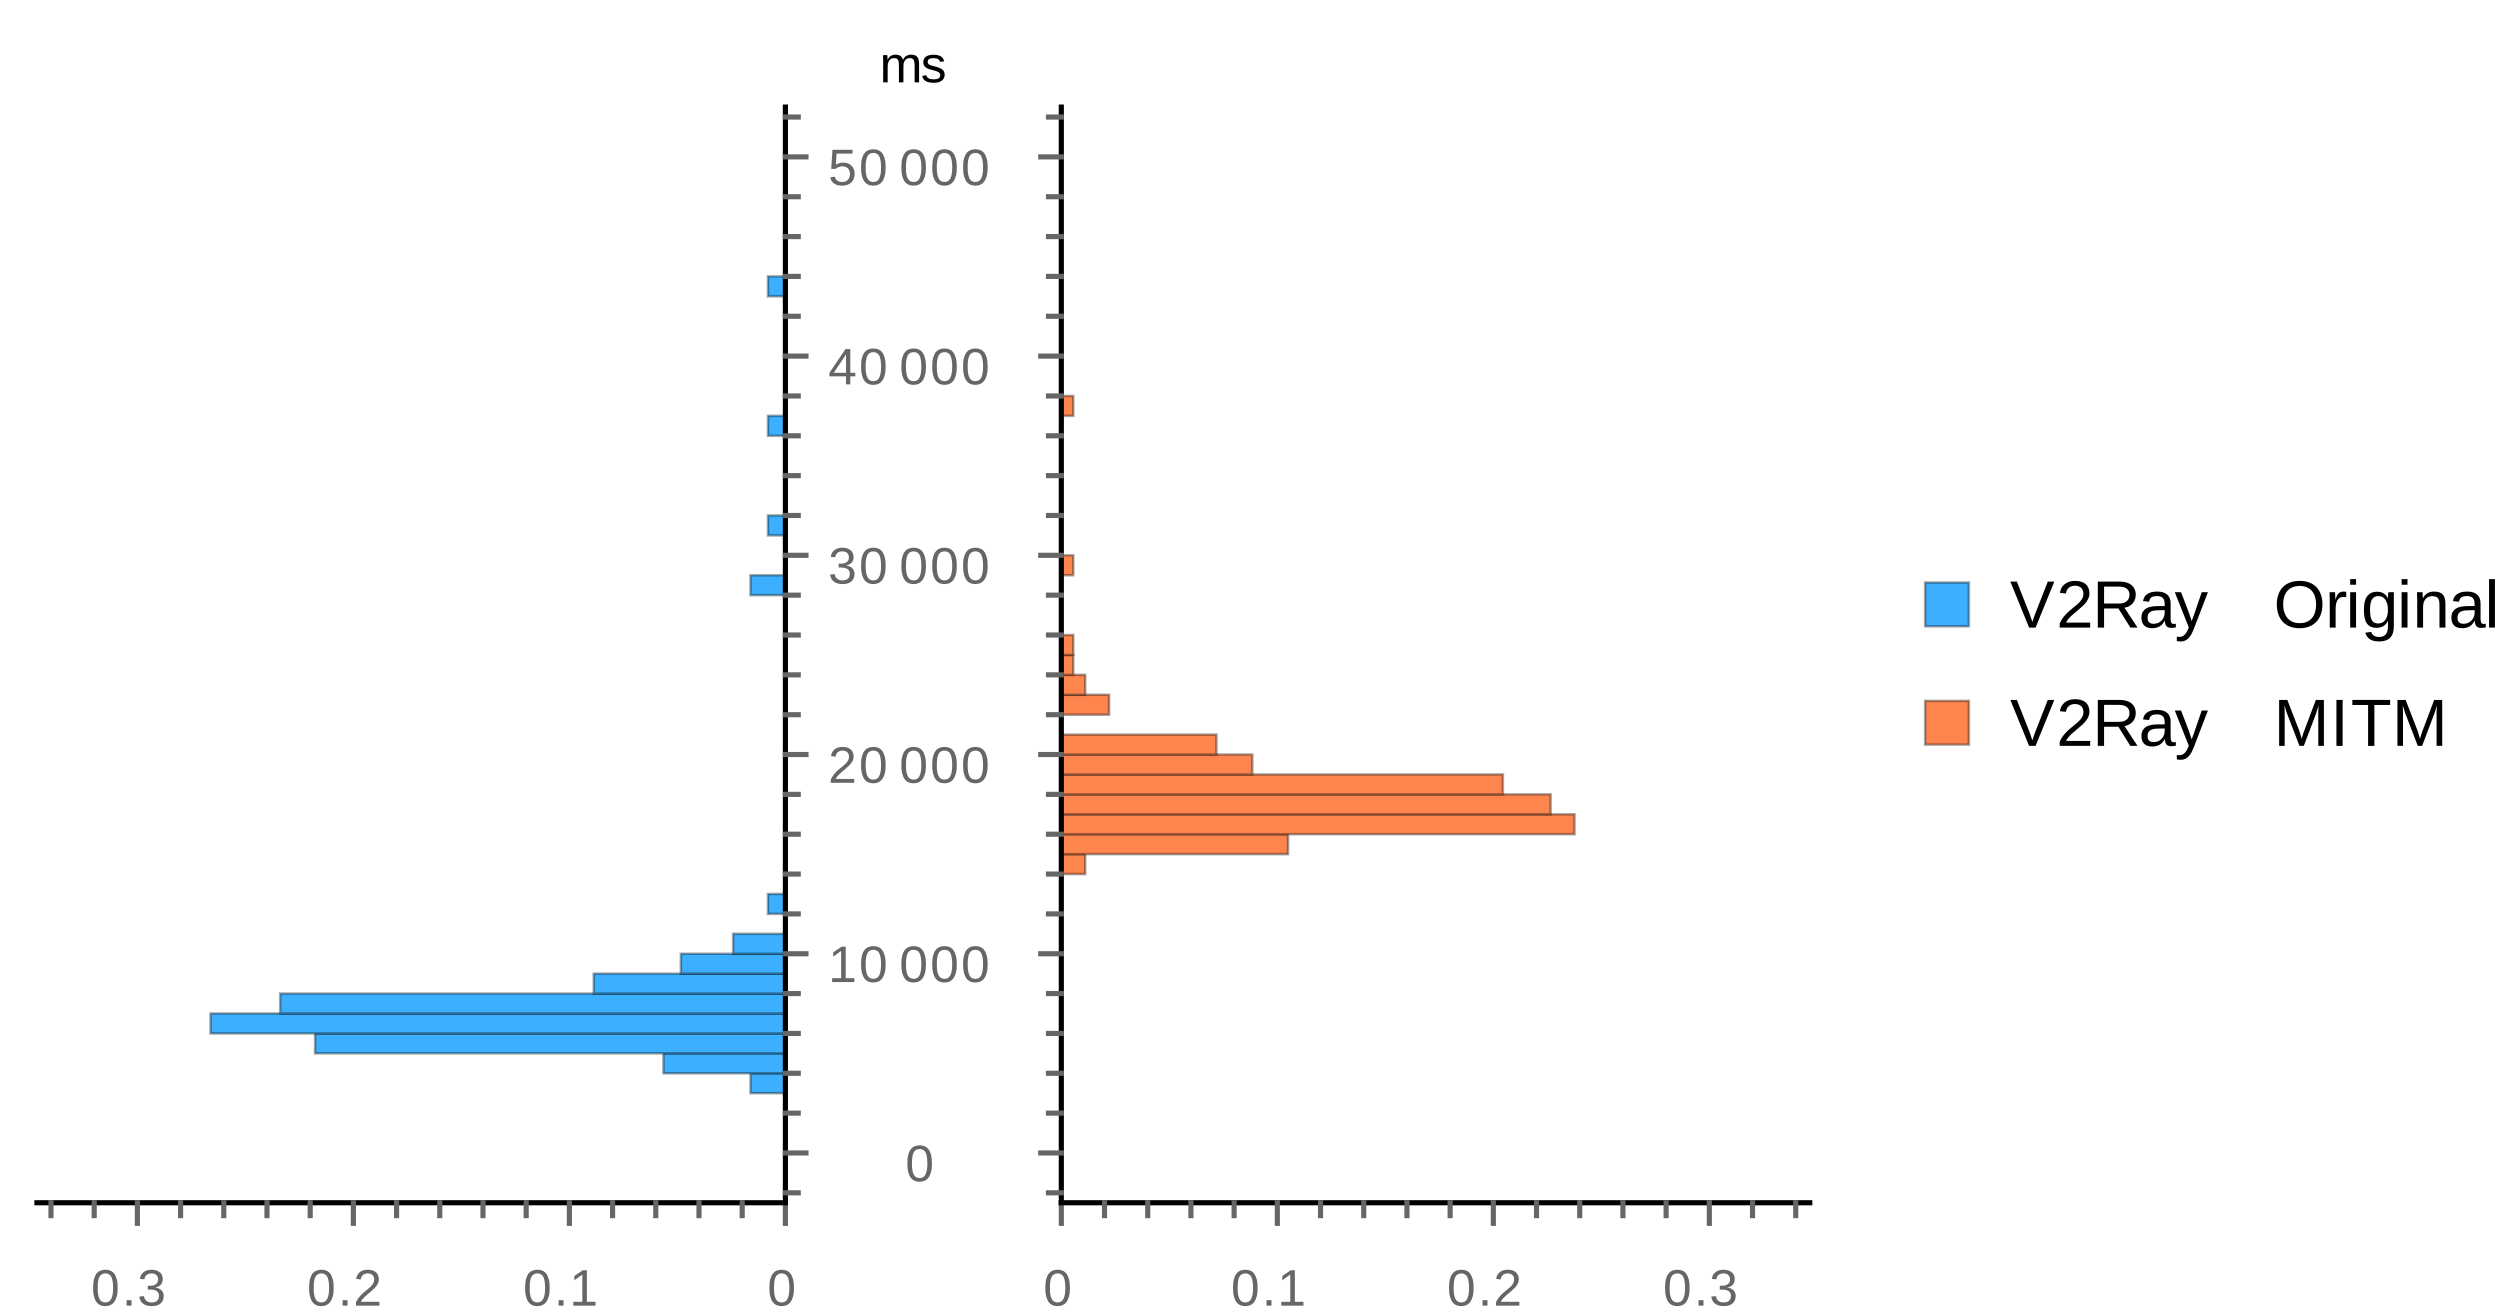 <?xml version="1.0" encoding="UTF-8"?>
<svg xmlns="http://www.w3.org/2000/svg" xmlns:xlink="http://www.w3.org/1999/xlink" width="486pt" height="254pt" viewBox="0 0 486 254" version="1.1">
<defs>
<g>
<symbol overflow="visible" id="glyph0-0">
<path style="stroke:none;" d="M 0.328 0 L 0.328 -6.672 L 2.984 -6.672 L 2.984 0 Z M 0.672 -0.328 L 2.656 -0.328 L 2.656 -6.328 L 0.672 -6.328 Z "/>
</symbol>
<symbol overflow="visible" id="glyph0-1">
<path style="stroke:none;" d="M 5.172 -3.438 C 5.172 -2.781 5.109 -2.223 4.984 -1.766 C 4.859 -1.316 4.688 -0.953 4.469 -0.672 C 4.25 -0.398 3.992 -0.203 3.703 -0.078 C 3.41 0.035 3.098 0.094 2.766 0.094 C 2.43 0.094 2.117 0.035 1.828 -0.078 C 1.535 -0.203 1.281 -0.398 1.062 -0.672 C 0.852 -0.953 0.688 -1.316 0.562 -1.766 C 0.445 -2.223 0.391 -2.781 0.391 -3.438 C 0.391 -4.133 0.445 -4.707 0.562 -5.156 C 0.688 -5.613 0.859 -5.977 1.078 -6.25 C 1.297 -6.52 1.551 -6.707 1.844 -6.812 C 2.133 -6.926 2.453 -6.984 2.797 -6.984 C 3.129 -6.984 3.438 -6.926 3.719 -6.812 C 4.008 -6.707 4.258 -6.52 4.469 -6.25 C 4.688 -5.977 4.859 -5.613 4.984 -5.156 C 5.109 -4.707 5.172 -4.133 5.172 -3.438 Z M 4.281 -3.438 C 4.281 -3.988 4.242 -4.445 4.172 -4.812 C 4.109 -5.176 4.016 -5.461 3.891 -5.672 C 3.766 -5.891 3.609 -6.039 3.422 -6.125 C 3.242 -6.219 3.035 -6.266 2.797 -6.266 C 2.547 -6.266 2.328 -6.219 2.141 -6.125 C 1.953 -6.039 1.789 -5.891 1.656 -5.672 C 1.531 -5.453 1.438 -5.16 1.375 -4.797 C 1.312 -4.441 1.281 -3.988 1.281 -3.438 C 1.281 -2.914 1.312 -2.473 1.375 -2.109 C 1.445 -1.742 1.547 -1.453 1.672 -1.234 C 1.797 -1.016 1.953 -0.859 2.141 -0.766 C 2.328 -0.672 2.539 -0.625 2.781 -0.625 C 3.008 -0.625 3.219 -0.672 3.406 -0.766 C 3.594 -0.859 3.75 -1.016 3.875 -1.234 C 4 -1.453 4.098 -1.742 4.172 -2.109 C 4.242 -2.473 4.281 -2.914 4.281 -3.438 Z "/>
</symbol>
<symbol overflow="visible" id="glyph0-2">
<path style="stroke:none;" d="M 0.906 0 L 0.906 -1.062 L 1.859 -1.062 L 1.859 0 Z "/>
</symbol>
<symbol overflow="visible" id="glyph0-3">
<path style="stroke:none;" d="M 0.766 0 L 0.766 -0.75 L 2.516 -0.75 L 2.516 -6.047 L 0.969 -4.938 L 0.969 -5.766 L 2.594 -6.875 L 3.406 -6.875 L 3.406 -0.75 L 5.078 -0.75 L 5.078 0 Z "/>
</symbol>
<symbol overflow="visible" id="glyph0-4">
<path style="stroke:none;" d="M 0.5 0 L 0.5 -0.625 C 0.664 -1 0.867 -1.332 1.109 -1.625 C 1.348 -1.914 1.598 -2.18 1.859 -2.422 C 2.129 -2.66 2.391 -2.879 2.641 -3.078 C 2.898 -3.273 3.133 -3.473 3.344 -3.672 C 3.551 -3.879 3.719 -4.094 3.844 -4.312 C 3.977 -4.539 4.047 -4.789 4.047 -5.062 C 4.047 -5.258 4.016 -5.43 3.953 -5.578 C 3.898 -5.734 3.816 -5.859 3.703 -5.953 C 3.598 -6.055 3.469 -6.133 3.312 -6.188 C 3.156 -6.238 2.984 -6.266 2.797 -6.266 C 2.617 -6.266 2.453 -6.238 2.297 -6.188 C 2.141 -6.133 2 -6.062 1.875 -5.969 C 1.758 -5.875 1.66 -5.754 1.578 -5.609 C 1.504 -5.461 1.457 -5.289 1.438 -5.094 L 0.547 -5.188 C 0.578 -5.426 0.645 -5.656 0.75 -5.875 C 0.852 -6.094 1 -6.285 1.188 -6.453 C 1.375 -6.617 1.598 -6.75 1.859 -6.844 C 2.129 -6.938 2.441 -6.984 2.797 -6.984 C 3.141 -6.984 3.441 -6.941 3.703 -6.859 C 3.973 -6.773 4.195 -6.656 4.375 -6.5 C 4.562 -6.344 4.703 -6.145 4.797 -5.906 C 4.898 -5.676 4.953 -5.406 4.953 -5.094 C 4.953 -4.863 4.91 -4.645 4.828 -4.438 C 4.742 -4.227 4.629 -4.031 4.484 -3.844 C 4.348 -3.656 4.188 -3.473 4 -3.297 C 3.82 -3.117 3.633 -2.945 3.438 -2.781 C 3.238 -2.613 3.039 -2.445 2.844 -2.281 C 2.645 -2.113 2.453 -1.945 2.266 -1.781 C 2.086 -1.613 1.93 -1.445 1.797 -1.281 C 1.66 -1.113 1.551 -0.938 1.469 -0.75 L 5.062 -0.75 L 5.062 0 Z "/>
</symbol>
<symbol overflow="visible" id="glyph0-5">
<path style="stroke:none;" d="M 5.125 -1.906 C 5.125 -1.582 5.07 -1.297 4.969 -1.047 C 4.863 -0.805 4.711 -0.598 4.516 -0.422 C 4.316 -0.254 4.07 -0.125 3.781 -0.031 C 3.488 0.051 3.156 0.094 2.781 0.094 C 2.363 0.094 2.008 0.039 1.719 -0.062 C 1.426 -0.164 1.18 -0.305 0.984 -0.484 C 0.797 -0.66 0.656 -0.859 0.562 -1.078 C 0.469 -1.297 0.406 -1.523 0.375 -1.766 L 1.297 -1.844 C 1.316 -1.664 1.359 -1.5 1.422 -1.344 C 1.492 -1.195 1.594 -1.07 1.719 -0.969 C 1.844 -0.863 1.988 -0.781 2.156 -0.719 C 2.332 -0.656 2.539 -0.625 2.781 -0.625 C 3.227 -0.625 3.578 -0.734 3.828 -0.953 C 4.078 -1.172 4.203 -1.492 4.203 -1.922 C 4.203 -2.18 4.145 -2.391 4.031 -2.547 C 3.926 -2.703 3.789 -2.82 3.625 -2.906 C 3.457 -2.988 3.273 -3.047 3.078 -3.078 C 2.879 -3.109 2.695 -3.125 2.531 -3.125 L 2.031 -3.125 L 2.031 -3.875 L 2.516 -3.875 C 2.68 -3.875 2.852 -3.891 3.031 -3.922 C 3.207 -3.961 3.367 -4.023 3.516 -4.109 C 3.66 -4.203 3.781 -4.328 3.875 -4.484 C 3.977 -4.641 4.031 -4.832 4.031 -5.062 C 4.031 -5.438 3.922 -5.727 3.703 -5.938 C 3.484 -6.156 3.16 -6.266 2.734 -6.266 C 2.348 -6.266 2.035 -6.164 1.797 -5.969 C 1.555 -5.77 1.414 -5.488 1.375 -5.125 L 0.5 -5.188 C 0.531 -5.488 0.609 -5.75 0.734 -5.969 C 0.867 -6.195 1.035 -6.383 1.234 -6.531 C 1.441 -6.688 1.672 -6.801 1.922 -6.875 C 2.18 -6.945 2.457 -6.984 2.75 -6.984 C 3.133 -6.984 3.461 -6.93 3.734 -6.828 C 4.016 -6.734 4.242 -6.602 4.422 -6.438 C 4.598 -6.281 4.727 -6.086 4.812 -5.859 C 4.895 -5.641 4.938 -5.406 4.938 -5.156 C 4.938 -4.957 4.906 -4.77 4.844 -4.594 C 4.789 -4.414 4.707 -4.254 4.594 -4.109 C 4.477 -3.973 4.328 -3.852 4.141 -3.75 C 3.961 -3.656 3.742 -3.582 3.484 -3.531 L 3.484 -3.516 C 3.766 -3.484 4.004 -3.414 4.203 -3.312 C 4.41 -3.219 4.582 -3.098 4.719 -2.953 C 4.852 -2.816 4.953 -2.656 5.016 -2.469 C 5.086 -2.289 5.125 -2.102 5.125 -1.906 Z "/>
</symbol>
<symbol overflow="visible" id="glyph0-6">
<path style="stroke:none;" d="M 4.297 -1.562 L 4.297 0 L 3.469 0 L 3.469 -1.562 L 0.234 -1.562 L 0.234 -2.234 L 3.375 -6.875 L 4.297 -6.875 L 4.297 -2.25 L 5.266 -2.25 L 5.266 -1.562 Z M 3.469 -5.891 C 3.469 -5.867 3.453 -5.832 3.422 -5.781 C 3.398 -5.738 3.367 -5.688 3.328 -5.625 C 3.297 -5.57 3.266 -5.516 3.234 -5.453 C 3.203 -5.391 3.172 -5.344 3.141 -5.312 L 1.375 -2.703 C 1.363 -2.68 1.344 -2.648 1.312 -2.609 C 1.281 -2.566 1.25 -2.52 1.219 -2.469 C 1.188 -2.426 1.148 -2.383 1.109 -2.344 C 1.078 -2.301 1.055 -2.27 1.047 -2.25 L 3.469 -2.25 Z "/>
</symbol>
<symbol overflow="visible" id="glyph0-7">
<path style="stroke:none;" d="M 5.141 -2.234 C 5.141 -1.891 5.086 -1.57 4.984 -1.281 C 4.879 -1 4.723 -0.754 4.516 -0.547 C 4.316 -0.348 4.062 -0.191 3.75 -0.078 C 3.445 0.035 3.098 0.094 2.703 0.094 C 2.336 0.094 2.02 0.051 1.75 -0.031 C 1.488 -0.113 1.266 -0.227 1.078 -0.375 C 0.891 -0.52 0.738 -0.691 0.625 -0.891 C 0.52 -1.098 0.445 -1.312 0.406 -1.531 L 1.297 -1.641 C 1.328 -1.516 1.375 -1.391 1.438 -1.266 C 1.5 -1.141 1.586 -1.031 1.703 -0.938 C 1.816 -0.844 1.957 -0.766 2.125 -0.703 C 2.289 -0.648 2.488 -0.625 2.719 -0.625 C 2.945 -0.625 3.156 -0.656 3.344 -0.719 C 3.531 -0.789 3.688 -0.895 3.812 -1.031 C 3.945 -1.164 4.051 -1.332 4.125 -1.531 C 4.195 -1.738 4.234 -1.969 4.234 -2.219 C 4.234 -2.438 4.195 -2.633 4.125 -2.812 C 4.062 -2.988 3.961 -3.141 3.828 -3.266 C 3.703 -3.391 3.547 -3.488 3.359 -3.562 C 3.18 -3.633 2.973 -3.672 2.734 -3.672 C 2.586 -3.672 2.453 -3.656 2.328 -3.625 C 2.211 -3.602 2.098 -3.566 1.984 -3.516 C 1.879 -3.473 1.785 -3.422 1.703 -3.359 C 1.617 -3.305 1.535 -3.242 1.453 -3.172 L 0.594 -3.172 L 0.828 -6.875 L 4.734 -6.875 L 4.734 -6.141 L 1.625 -6.141 L 1.5 -3.953 C 1.656 -4.066 1.848 -4.164 2.078 -4.25 C 2.316 -4.344 2.598 -4.391 2.922 -4.391 C 3.266 -4.391 3.57 -4.336 3.844 -4.234 C 4.113 -4.129 4.344 -3.977 4.531 -3.781 C 4.727 -3.594 4.879 -3.367 4.984 -3.109 C 5.086 -2.848 5.141 -2.555 5.141 -2.234 Z "/>
</symbol>
<symbol overflow="visible" id="glyph0-8">
<path style="stroke:none;" d="M 3.75 0 L 3.75 -3.344 C 3.75 -3.602 3.734 -3.816 3.703 -3.984 C 3.672 -4.16 3.613 -4.301 3.531 -4.406 C 3.457 -4.52 3.359 -4.598 3.234 -4.641 C 3.109 -4.68 2.957 -4.703 2.781 -4.703 C 2.594 -4.703 2.426 -4.664 2.281 -4.594 C 2.133 -4.52 2.004 -4.41 1.891 -4.266 C 1.785 -4.129 1.703 -3.957 1.641 -3.75 C 1.586 -3.551 1.562 -3.32 1.562 -3.062 L 1.562 0 L 0.688 0 L 0.688 -4.156 C 0.688 -4.27 0.688 -4.383 0.688 -4.5 C 0.688 -4.625 0.68 -4.738 0.672 -4.844 C 0.672 -4.957 0.672 -5.051 0.672 -5.125 C 0.672 -5.207 0.672 -5.258 0.672 -5.281 L 1.5 -5.281 C 1.5 -5.27 1.5 -5.227 1.5 -5.156 C 1.508 -5.082 1.516 -5 1.516 -4.906 C 1.523 -4.812 1.531 -4.719 1.531 -4.625 C 1.531 -4.531 1.531 -4.445 1.531 -4.375 L 1.547 -4.375 C 1.629 -4.531 1.711 -4.672 1.797 -4.797 C 1.891 -4.922 2 -5.023 2.125 -5.109 C 2.25 -5.191 2.391 -5.254 2.547 -5.297 C 2.703 -5.348 2.883 -5.375 3.094 -5.375 C 3.488 -5.375 3.801 -5.297 4.031 -5.141 C 4.27 -4.984 4.438 -4.727 4.531 -4.375 L 4.547 -4.375 C 4.617 -4.531 4.703 -4.672 4.797 -4.797 C 4.898 -4.922 5.016 -5.023 5.141 -5.109 C 5.273 -5.191 5.422 -5.254 5.578 -5.297 C 5.742 -5.348 5.93 -5.375 6.141 -5.375 C 6.41 -5.375 6.641 -5.336 6.828 -5.266 C 7.023 -5.203 7.188 -5.094 7.312 -4.938 C 7.438 -4.789 7.523 -4.598 7.578 -4.359 C 7.641 -4.129 7.672 -3.848 7.672 -3.516 L 7.672 0 L 6.797 0 L 6.797 -3.344 C 6.797 -3.602 6.781 -3.816 6.75 -3.984 C 6.719 -4.16 6.66 -4.301 6.578 -4.406 C 6.504 -4.52 6.406 -4.598 6.281 -4.641 C 6.164 -4.68 6.016 -4.703 5.828 -4.703 C 5.648 -4.703 5.484 -4.664 5.328 -4.594 C 5.18 -4.531 5.055 -4.426 4.953 -4.281 C 4.848 -4.145 4.766 -3.973 4.703 -3.766 C 4.648 -3.566 4.625 -3.332 4.625 -3.062 L 4.625 0 Z "/>
</symbol>
<symbol overflow="visible" id="glyph0-9">
<path style="stroke:none;" d="M 4.641 -1.453 C 4.641 -1.211 4.586 -0.992 4.484 -0.797 C 4.391 -0.609 4.25 -0.445 4.062 -0.312 C 3.883 -0.176 3.664 -0.07 3.406 0 C 3.145 0.062 2.844 0.094 2.5 0.094 C 2.188 0.094 1.906 0.066 1.656 0.016 C 1.414 -0.023 1.203 -0.098 1.016 -0.203 C 0.836 -0.305 0.68 -0.441 0.547 -0.609 C 0.422 -0.785 0.332 -0.992 0.281 -1.234 L 1.062 -1.391 C 1.133 -1.109 1.285 -0.898 1.516 -0.766 C 1.754 -0.641 2.082 -0.578 2.5 -0.578 C 2.688 -0.578 2.859 -0.586 3.016 -0.609 C 3.172 -0.641 3.305 -0.688 3.422 -0.75 C 3.535 -0.812 3.625 -0.895 3.688 -1 C 3.75 -1.102 3.781 -1.234 3.781 -1.391 C 3.781 -1.547 3.742 -1.676 3.672 -1.781 C 3.598 -1.883 3.492 -1.969 3.359 -2.031 C 3.223 -2.102 3.062 -2.164 2.875 -2.219 C 2.688 -2.27 2.477 -2.328 2.25 -2.391 C 2.031 -2.441 1.816 -2.5 1.609 -2.562 C 1.398 -2.633 1.211 -2.727 1.047 -2.844 C 0.879 -2.957 0.742 -3.098 0.641 -3.266 C 0.535 -3.43 0.484 -3.641 0.484 -3.891 C 0.484 -4.367 0.656 -4.734 1 -4.984 C 1.344 -5.234 1.844 -5.359 2.5 -5.359 C 3.082 -5.359 3.547 -5.254 3.891 -5.047 C 4.234 -4.848 4.453 -4.523 4.547 -4.078 L 3.75 -3.969 C 3.727 -4.113 3.676 -4.227 3.594 -4.312 C 3.52 -4.406 3.426 -4.477 3.312 -4.531 C 3.195 -4.594 3.07 -4.633 2.938 -4.656 C 2.801 -4.688 2.656 -4.703 2.5 -4.703 C 2.102 -4.703 1.812 -4.641 1.625 -4.516 C 1.438 -4.398 1.344 -4.219 1.344 -3.969 C 1.344 -3.832 1.375 -3.719 1.438 -3.625 C 1.508 -3.531 1.609 -3.453 1.734 -3.391 C 1.859 -3.328 2.008 -3.27 2.188 -3.219 C 2.363 -3.176 2.562 -3.129 2.781 -3.078 C 2.914 -3.035 3.055 -2.992 3.203 -2.953 C 3.348 -2.91 3.488 -2.859 3.625 -2.797 C 3.77 -2.742 3.898 -2.68 4.016 -2.609 C 4.141 -2.535 4.25 -2.441 4.344 -2.328 C 4.438 -2.223 4.508 -2.098 4.562 -1.953 C 4.613 -1.816 4.641 -1.648 4.641 -1.453 Z "/>
</symbol>
<symbol overflow="visible" id="glyph1-0">
<path style="stroke:none;" d="M 0.438 0 L 0.438 -8.672 L 3.891 -8.672 L 3.891 0 Z M 0.859 -0.438 L 3.453 -0.438 L 3.453 -8.234 L 0.859 -8.234 Z "/>
</symbol>
<symbol overflow="visible" id="glyph1-1">
<path style="stroke:none;" d="M 4.969 0 L 3.703 0 L 0.062 -8.938 L 1.328 -8.938 L 3.812 -2.641 C 3.875 -2.453 3.938 -2.266 4 -2.078 C 4.062 -1.891 4.117 -1.723 4.172 -1.578 C 4.234 -1.398 4.289 -1.227 4.344 -1.062 C 4.395 -1.219 4.445 -1.383 4.5 -1.562 C 4.551 -1.707 4.609 -1.875 4.672 -2.062 C 4.734 -2.25 4.801 -2.441 4.875 -2.641 L 7.344 -8.938 L 8.609 -8.938 Z "/>
</symbol>
<symbol overflow="visible" id="glyph1-2">
<path style="stroke:none;" d="M 0.656 0 L 0.656 -0.812 C 0.875 -1.301 1.133 -1.734 1.438 -2.109 C 1.75 -2.492 2.078 -2.836 2.422 -3.141 C 2.766 -3.453 3.102 -3.738 3.438 -4 C 3.781 -4.258 4.086 -4.52 4.359 -4.781 C 4.629 -5.051 4.848 -5.328 5.016 -5.609 C 5.18 -5.898 5.266 -6.227 5.266 -6.594 C 5.266 -6.844 5.223 -7.062 5.141 -7.25 C 5.066 -7.445 4.957 -7.609 4.812 -7.734 C 4.676 -7.867 4.504 -7.969 4.297 -8.031 C 4.098 -8.102 3.875 -8.141 3.625 -8.141 C 3.395 -8.141 3.18 -8.109 2.984 -8.047 C 2.785 -7.984 2.609 -7.883 2.453 -7.75 C 2.297 -7.625 2.164 -7.469 2.062 -7.281 C 1.969 -7.094 1.906 -6.875 1.875 -6.625 L 0.703 -6.734 C 0.742 -7.055 0.832 -7.359 0.969 -7.641 C 1.113 -7.922 1.305 -8.164 1.547 -8.375 C 1.797 -8.594 2.094 -8.766 2.438 -8.891 C 2.781 -9.016 3.176 -9.078 3.625 -9.078 C 4.07 -9.078 4.469 -9.023 4.812 -8.922 C 5.164 -8.816 5.461 -8.66 5.703 -8.453 C 5.941 -8.242 6.125 -7.984 6.25 -7.672 C 6.375 -7.367 6.438 -7.02 6.438 -6.625 C 6.438 -6.32 6.379 -6.035 6.266 -5.766 C 6.16 -5.492 6.02 -5.234 5.844 -4.984 C 5.664 -4.742 5.457 -4.508 5.219 -4.281 C 4.977 -4.051 4.727 -3.828 4.469 -3.609 C 4.219 -3.391 3.957 -3.172 3.688 -2.953 C 3.426 -2.742 3.18 -2.531 2.953 -2.312 C 2.723 -2.102 2.516 -1.883 2.328 -1.656 C 2.148 -1.438 2.008 -1.207 1.906 -0.969 L 6.578 -0.969 L 6.578 0 Z "/>
</symbol>
<symbol overflow="visible" id="glyph1-3">
<path style="stroke:none;" d="M 7.391 0 L 5.062 -3.719 L 2.281 -3.719 L 2.281 0 L 1.062 0 L 1.062 -8.938 L 5.281 -8.938 C 5.781 -8.938 6.227 -8.879 6.625 -8.766 C 7.02 -8.648 7.348 -8.484 7.609 -8.266 C 7.879 -8.047 8.082 -7.773 8.219 -7.453 C 8.363 -7.141 8.438 -6.785 8.438 -6.391 C 8.438 -6.098 8.395 -5.816 8.312 -5.547 C 8.227 -5.273 8.098 -5.023 7.922 -4.797 C 7.742 -4.566 7.516 -4.367 7.234 -4.203 C 6.961 -4.035 6.633 -3.922 6.25 -3.859 L 8.781 0 Z M 7.219 -6.375 C 7.219 -6.645 7.172 -6.879 7.078 -7.078 C 6.984 -7.273 6.848 -7.441 6.672 -7.578 C 6.492 -7.711 6.273 -7.812 6.016 -7.875 C 5.766 -7.938 5.477 -7.969 5.156 -7.969 L 2.281 -7.969 L 2.281 -4.672 L 5.203 -4.672 C 5.547 -4.672 5.844 -4.711 6.094 -4.797 C 6.352 -4.891 6.562 -5.008 6.719 -5.156 C 6.883 -5.312 7.008 -5.492 7.094 -5.703 C 7.176 -5.91 7.219 -6.133 7.219 -6.375 Z "/>
</symbol>
<symbol overflow="visible" id="glyph1-4">
<path style="stroke:none;" d="M 2.625 0.125 C 1.938 0.125 1.414 -0.055 1.062 -0.422 C 0.719 -0.785 0.547 -1.285 0.547 -1.922 C 0.547 -2.367 0.629 -2.738 0.797 -3.031 C 0.973 -3.32 1.195 -3.551 1.469 -3.719 C 1.75 -3.883 2.066 -4 2.422 -4.062 C 2.785 -4.125 3.148 -4.16 3.516 -4.172 L 5.062 -4.188 L 5.062 -4.562 C 5.062 -4.844 5.031 -5.082 4.969 -5.281 C 4.906 -5.488 4.812 -5.648 4.688 -5.766 C 4.57 -5.891 4.422 -5.977 4.234 -6.031 C 4.055 -6.094 3.844 -6.125 3.594 -6.125 C 3.363 -6.125 3.16 -6.109 2.984 -6.078 C 2.805 -6.047 2.648 -5.988 2.516 -5.906 C 2.391 -5.82 2.285 -5.707 2.203 -5.562 C 2.129 -5.426 2.078 -5.25 2.047 -5.031 L 0.859 -5.141 C 0.898 -5.41 0.977 -5.66 1.094 -5.891 C 1.219 -6.117 1.391 -6.312 1.609 -6.469 C 1.828 -6.633 2.098 -6.766 2.422 -6.859 C 2.742 -6.953 3.141 -7 3.609 -7 C 4.473 -7 5.125 -6.801 5.562 -6.406 C 6 -6.008 6.219 -5.438 6.219 -4.688 L 6.219 -1.734 C 6.219 -1.391 6.258 -1.129 6.344 -0.953 C 6.438 -0.785 6.609 -0.703 6.859 -0.703 C 6.922 -0.703 6.984 -0.707 7.047 -0.719 C 7.109 -0.727 7.172 -0.738 7.234 -0.75 L 7.234 -0.031 C 7.086 0 6.941 0.02 6.797 0.031 C 6.66 0.051 6.508 0.062 6.344 0.062 C 6.133 0.062 5.953 0.035 5.797 -0.016 C 5.641 -0.078 5.508 -0.164 5.406 -0.281 C 5.312 -0.395 5.238 -0.535 5.188 -0.703 C 5.133 -0.879 5.102 -1.082 5.094 -1.312 L 5.062 -1.312 C 4.938 -1.094 4.801 -0.895 4.656 -0.719 C 4.508 -0.539 4.336 -0.391 4.141 -0.266 C 3.953 -0.141 3.734 -0.047 3.484 0.016 C 3.234 0.086 2.945 0.125 2.625 0.125 Z M 2.891 -0.734 C 3.254 -0.734 3.57 -0.797 3.844 -0.922 C 4.113 -1.055 4.336 -1.227 4.516 -1.438 C 4.703 -1.645 4.836 -1.867 4.922 -2.109 C 5.016 -2.359 5.062 -2.598 5.062 -2.828 L 5.062 -3.391 L 3.812 -3.359 C 3.531 -3.359 3.266 -3.336 3.016 -3.297 C 2.766 -3.266 2.539 -3.195 2.344 -3.094 C 2.156 -2.988 2.004 -2.836 1.891 -2.641 C 1.785 -2.453 1.734 -2.203 1.734 -1.891 C 1.734 -1.523 1.832 -1.238 2.031 -1.031 C 2.227 -0.832 2.516 -0.734 2.891 -0.734 Z "/>
</symbol>
<symbol overflow="visible" id="glyph1-5">
<path style="stroke:none;" d="M 3.828 0 C 3.672 0.414 3.508 0.789 3.344 1.125 C 3.176 1.457 2.988 1.738 2.781 1.969 C 2.57 2.207 2.336 2.391 2.078 2.516 C 1.828 2.641 1.539 2.703 1.219 2.703 C 1.07 2.703 0.938 2.695 0.812 2.688 C 0.688 2.676 0.555 2.656 0.422 2.625 L 0.422 1.766 C 0.504 1.785 0.594 1.797 0.688 1.797 C 0.789 1.805 0.879 1.812 0.953 1.812 C 1.285 1.812 1.598 1.688 1.891 1.438 C 2.18 1.188 2.43 0.785 2.641 0.234 L 2.75 -0.031 L 0.031 -6.875 L 1.25 -6.875 L 2.703 -3.078 C 2.742 -2.961 2.797 -2.805 2.859 -2.609 C 2.922 -2.422 2.984 -2.234 3.047 -2.047 C 3.117 -1.859 3.18 -1.688 3.234 -1.531 C 3.285 -1.375 3.312 -1.281 3.312 -1.25 C 3.332 -1.289 3.363 -1.379 3.406 -1.516 C 3.457 -1.66 3.516 -1.816 3.578 -1.984 C 3.641 -2.148 3.703 -2.316 3.766 -2.484 C 3.828 -2.66 3.879 -2.816 3.922 -2.953 L 5.266 -6.875 L 6.469 -6.875 Z "/>
</symbol>
<symbol overflow="visible" id="glyph1-6">
<path style="stroke:none;" d="M 9.484 -4.516 C 9.484 -3.816 9.383 -3.18 9.188 -2.609 C 8.988 -2.035 8.695 -1.547 8.312 -1.141 C 7.938 -0.734 7.473 -0.422 6.922 -0.203 C 6.367 0.016 5.742 0.125 5.047 0.125 C 4.305 0.125 3.66 0.008 3.109 -0.219 C 2.555 -0.445 2.094 -0.766 1.719 -1.172 C 1.352 -1.586 1.078 -2.078 0.891 -2.641 C 0.703 -3.211 0.609 -3.836 0.609 -4.516 C 0.609 -5.211 0.707 -5.844 0.906 -6.406 C 1.102 -6.969 1.391 -7.445 1.766 -7.844 C 2.141 -8.238 2.602 -8.539 3.156 -8.75 C 3.707 -8.969 4.344 -9.078 5.062 -9.078 C 5.77 -9.078 6.398 -8.969 6.953 -8.75 C 7.504 -8.539 7.969 -8.234 8.344 -7.828 C 8.719 -7.43 9 -6.953 9.188 -6.391 C 9.383 -5.828 9.484 -5.203 9.484 -4.516 Z M 8.25 -4.516 C 8.25 -5.047 8.18 -5.531 8.047 -5.969 C 7.91 -6.414 7.707 -6.797 7.438 -7.109 C 7.164 -7.422 6.832 -7.66 6.438 -7.828 C 6.039 -8.004 5.582 -8.094 5.062 -8.094 C 4.531 -8.094 4.062 -8.004 3.656 -7.828 C 3.25 -7.66 2.91 -7.422 2.641 -7.109 C 2.379 -6.797 2.18 -6.414 2.047 -5.969 C 1.91 -5.531 1.844 -5.047 1.844 -4.516 C 1.844 -3.973 1.91 -3.477 2.047 -3.031 C 2.191 -2.594 2.395 -2.207 2.656 -1.875 C 2.926 -1.551 3.258 -1.301 3.656 -1.125 C 4.062 -0.945 4.523 -0.859 5.047 -0.859 C 5.609 -0.859 6.086 -0.945 6.484 -1.125 C 6.891 -1.312 7.223 -1.566 7.484 -1.891 C 7.742 -2.211 7.938 -2.598 8.062 -3.047 C 8.188 -3.492 8.25 -3.984 8.25 -4.516 Z "/>
</symbol>
<symbol overflow="visible" id="glyph1-7">
<path style="stroke:none;" d="M 0.906 0 L 0.906 -5.266 C 0.906 -5.41 0.898 -5.555 0.891 -5.703 C 0.891 -5.859 0.883 -6.004 0.875 -6.141 C 0.875 -6.285 0.875 -6.414 0.875 -6.531 C 0.875 -6.656 0.867 -6.77 0.859 -6.875 L 1.938 -6.875 C 1.945 -6.77 1.953 -6.656 1.953 -6.531 C 1.961 -6.406 1.969 -6.273 1.969 -6.141 C 1.977 -6.016 1.984 -5.891 1.984 -5.766 C 1.992 -5.648 2 -5.551 2 -5.469 L 2.016 -5.469 C 2.098 -5.727 2.18 -5.953 2.266 -6.141 C 2.359 -6.336 2.469 -6.5 2.594 -6.625 C 2.719 -6.75 2.863 -6.844 3.031 -6.906 C 3.195 -6.969 3.406 -7 3.656 -7 C 3.75 -7 3.836 -6.988 3.922 -6.969 C 4.004 -6.957 4.066 -6.945 4.109 -6.938 L 4.109 -5.891 C 4.035 -5.91 3.945 -5.926 3.844 -5.938 C 3.738 -5.945 3.625 -5.953 3.5 -5.953 C 3.238 -5.953 3.016 -5.891 2.828 -5.766 C 2.648 -5.648 2.5 -5.488 2.375 -5.281 C 2.258 -5.07 2.176 -4.82 2.125 -4.531 C 2.07 -4.238 2.047 -3.922 2.047 -3.578 L 2.047 0 Z "/>
</symbol>
<symbol overflow="visible" id="glyph1-8">
<path style="stroke:none;" d="M 0.875 -8.328 L 0.875 -9.422 L 2.016 -9.422 L 2.016 -8.328 Z M 0.875 0 L 0.875 -6.875 L 2.016 -6.875 L 2.016 0 Z "/>
</symbol>
<symbol overflow="visible" id="glyph1-9">
<path style="stroke:none;" d="M 3.484 2.703 C 3.086 2.703 2.734 2.66 2.422 2.578 C 2.117 2.492 1.859 2.375 1.641 2.219 C 1.43 2.07 1.258 1.895 1.125 1.688 C 0.988 1.488 0.891 1.258 0.828 1 L 1.984 0.844 C 2.055 1.156 2.223 1.395 2.484 1.562 C 2.742 1.738 3.086 1.828 3.516 1.828 C 3.766 1.828 3.992 1.789 4.203 1.719 C 4.422 1.645 4.602 1.531 4.75 1.375 C 4.906 1.219 5.02 1.008 5.094 0.75 C 5.176 0.5 5.219 0.191 5.219 -0.172 L 5.219 -1.281 L 5.203 -1.281 C 5.117 -1.102 5.016 -0.938 4.891 -0.781 C 4.766 -0.625 4.613 -0.484 4.438 -0.359 C 4.258 -0.234 4.051 -0.133 3.812 -0.062 C 3.57 0.008 3.301 0.047 3 0.047 C 2.562 0.047 2.188 -0.023 1.875 -0.172 C 1.562 -0.316 1.305 -0.535 1.109 -0.828 C 0.91 -1.117 0.766 -1.477 0.672 -1.906 C 0.586 -2.344 0.547 -2.848 0.547 -3.422 C 0.547 -3.973 0.586 -4.469 0.672 -4.906 C 0.766 -5.344 0.914 -5.711 1.125 -6.016 C 1.332 -6.328 1.598 -6.562 1.922 -6.719 C 2.254 -6.883 2.656 -6.969 3.125 -6.969 C 3.613 -6.969 4.035 -6.859 4.391 -6.641 C 4.742 -6.422 5.02 -6.102 5.219 -5.688 L 5.234 -5.688 C 5.234 -5.801 5.234 -5.922 5.234 -6.047 C 5.242 -6.18 5.25 -6.305 5.25 -6.422 C 5.258 -6.535 5.27 -6.633 5.281 -6.719 C 5.289 -6.801 5.301 -6.852 5.312 -6.875 L 6.391 -6.875 C 6.391 -6.832 6.383 -6.766 6.375 -6.672 C 6.375 -6.578 6.367 -6.469 6.359 -6.344 C 6.359 -6.219 6.359 -6.078 6.359 -5.922 C 6.359 -5.766 6.359 -5.609 6.359 -5.453 L 6.359 -0.203 C 6.359 0.766 6.117 1.488 5.641 1.969 C 5.172 2.457 4.453 2.703 3.484 2.703 Z M 5.219 -3.438 C 5.219 -3.914 5.164 -4.32 5.062 -4.656 C 4.957 -5 4.82 -5.281 4.656 -5.5 C 4.488 -5.719 4.297 -5.875 4.078 -5.969 C 3.859 -6.07 3.633 -6.125 3.406 -6.125 C 3.113 -6.125 2.863 -6.07 2.656 -5.969 C 2.445 -5.875 2.27 -5.719 2.125 -5.5 C 1.988 -5.281 1.891 -5 1.828 -4.656 C 1.766 -4.312 1.734 -3.906 1.734 -3.438 C 1.734 -2.938 1.766 -2.52 1.828 -2.188 C 1.891 -1.852 1.988 -1.582 2.125 -1.375 C 2.258 -1.164 2.43 -1.016 2.641 -0.922 C 2.848 -0.836 3.098 -0.797 3.391 -0.797 C 3.609 -0.797 3.828 -0.844 4.047 -0.938 C 4.266 -1.031 4.461 -1.18 4.641 -1.391 C 4.816 -1.609 4.957 -1.883 5.062 -2.219 C 5.164 -2.551 5.219 -2.957 5.219 -3.438 Z "/>
</symbol>
<symbol overflow="visible" id="glyph1-10">
<path style="stroke:none;" d="M 5.234 0 L 5.234 -4.359 C 5.234 -4.691 5.207 -4.969 5.156 -5.188 C 5.113 -5.414 5.035 -5.598 4.922 -5.734 C 4.816 -5.867 4.672 -5.961 4.484 -6.016 C 4.305 -6.078 4.086 -6.109 3.828 -6.109 C 3.555 -6.109 3.312 -6.062 3.094 -5.969 C 2.875 -5.875 2.688 -5.734 2.531 -5.547 C 2.375 -5.367 2.254 -5.148 2.172 -4.891 C 2.086 -4.629 2.047 -4.328 2.047 -3.984 L 2.047 0 L 0.906 0 L 0.906 -5.406 C 0.906 -5.551 0.898 -5.703 0.891 -5.859 C 0.891 -6.016 0.883 -6.16 0.875 -6.297 C 0.875 -6.441 0.875 -6.566 0.875 -6.672 C 0.875 -6.773 0.867 -6.844 0.859 -6.875 L 1.938 -6.875 C 1.945 -6.852 1.953 -6.797 1.953 -6.703 C 1.961 -6.609 1.969 -6.5 1.969 -6.375 C 1.977 -6.258 1.984 -6.141 1.984 -6.016 C 1.992 -5.891 2 -5.781 2 -5.688 L 2.016 -5.688 C 2.117 -5.895 2.238 -6.078 2.375 -6.234 C 2.508 -6.391 2.66 -6.523 2.828 -6.641 C 3.004 -6.754 3.203 -6.844 3.422 -6.906 C 3.648 -6.969 3.91 -7 4.203 -7 C 4.586 -7 4.914 -6.953 5.188 -6.859 C 5.469 -6.766 5.695 -6.617 5.875 -6.422 C 6.051 -6.223 6.18 -5.973 6.266 -5.672 C 6.348 -5.367 6.391 -5.004 6.391 -4.578 L 6.391 0 Z "/>
</symbol>
<symbol overflow="visible" id="glyph1-11">
<path style="stroke:none;" d="M 0.875 0 L 0.875 -9.422 L 2.016 -9.422 L 2.016 0 Z "/>
</symbol>
<symbol overflow="visible" id="glyph1-12">
<path style="stroke:none;" d="M 8.672 0 L 8.672 -5.969 C 8.672 -6.188 8.672 -6.406 8.672 -6.625 C 8.68 -6.852 8.691 -7.062 8.703 -7.25 C 8.703 -7.457 8.711 -7.664 8.734 -7.875 C 8.672 -7.656 8.609 -7.441 8.547 -7.234 C 8.492 -7.047 8.43 -6.848 8.359 -6.641 C 8.297 -6.441 8.234 -6.258 8.172 -6.094 L 5.859 0 L 5.016 0 L 2.672 -6.094 C 2.641 -6.156 2.609 -6.227 2.578 -6.312 C 2.555 -6.395 2.531 -6.484 2.5 -6.578 C 2.469 -6.68 2.438 -6.781 2.406 -6.875 C 2.375 -6.977 2.344 -7.078 2.312 -7.172 C 2.238 -7.398 2.164 -7.633 2.094 -7.875 C 2.102 -7.633 2.113 -7.398 2.125 -7.172 C 2.133 -6.973 2.141 -6.766 2.141 -6.547 C 2.141 -6.328 2.141 -6.133 2.141 -5.969 L 2.141 0 L 1.062 0 L 1.062 -8.938 L 2.656 -8.938 L 5.047 -2.75 C 5.066 -2.656 5.098 -2.539 5.141 -2.406 C 5.191 -2.281 5.234 -2.145 5.266 -2 C 5.305 -1.863 5.344 -1.734 5.375 -1.609 C 5.406 -1.484 5.426 -1.391 5.438 -1.328 C 5.445 -1.391 5.469 -1.484 5.5 -1.609 C 5.539 -1.734 5.582 -1.863 5.625 -2 C 5.664 -2.145 5.707 -2.281 5.75 -2.406 C 5.801 -2.539 5.844 -2.656 5.875 -2.75 L 8.203 -8.938 L 9.766 -8.938 L 9.766 0 Z "/>
</symbol>
<symbol overflow="visible" id="glyph1-13">
<path style="stroke:none;" d="M 1.203 0 L 1.203 -8.938 L 2.406 -8.938 L 2.406 0 Z "/>
</symbol>
<symbol overflow="visible" id="glyph1-14">
<path style="stroke:none;" d="M 4.578 -7.953 L 4.578 0 L 3.359 0 L 3.359 -7.953 L 0.297 -7.953 L 0.297 -8.938 L 7.641 -8.938 L 7.641 -7.953 Z "/>
</symbol>
</g>
<clipPath id="clip1">
  <path d="M 374 113 L 384 113 L 384 123 L 374 123 Z "/>
</clipPath>
<clipPath id="clip2">
  <path d="M 374 136 L 384 136 L 384 146 L 374 146 Z "/>
</clipPath>
</defs>
<g id="surface18">
<path style="fill-rule:nonzero;fill:rgb(23.792%,68.874%,99.998%);fill-opacity:1;stroke-width:0.03;stroke-linecap:square;stroke-linejoin:miter;stroke:rgb(23.792%,68.874%,99.998%);stroke-opacity:1;stroke-miterlimit:3.239;" d="M 145.906 212.516 L 145.906 208.645 L 152.68 208.645 L 152.68 212.516 Z "/>
<path style="fill:none;stroke-width:0.5;stroke-linecap:square;stroke-linejoin:miter;stroke:rgb(0%,0%,0%);stroke-opacity:0.35;stroke-miterlimit:3.25;" d="M 145.906 212.516 L 145.906 208.645 L 152.68 208.645 L 152.68 212.516 Z "/>
<path style="fill-rule:nonzero;fill:rgb(23.792%,68.874%,99.998%);fill-opacity:1;stroke-width:0.03;stroke-linecap:square;stroke-linejoin:miter;stroke:rgb(23.792%,68.874%,99.998%);stroke-opacity:1;stroke-miterlimit:3.25;" d="M 128.977 208.645 L 128.977 204.773 L 152.68 204.773 L 152.68 208.645 Z "/>
<path style="fill:none;stroke-width:0.5;stroke-linecap:square;stroke-linejoin:miter;stroke:rgb(0%,0%,0%);stroke-opacity:0.35;stroke-miterlimit:3.25;" d="M 128.977 208.645 L 128.977 204.773 L 152.68 204.773 L 152.68 208.645 Z "/>
<path style="fill-rule:nonzero;fill:rgb(23.792%,68.874%,99.998%);fill-opacity:1;stroke-width:0.03;stroke-linecap:square;stroke-linejoin:miter;stroke:rgb(23.792%,68.874%,99.998%);stroke-opacity:1;stroke-miterlimit:3.25;" d="M 61.246 204.773 L 61.246 200.898 L 152.68 200.898 L 152.68 204.773 Z "/>
<path style="fill:none;stroke-width:0.5;stroke-linecap:square;stroke-linejoin:miter;stroke:rgb(0%,0%,0%);stroke-opacity:0.35;stroke-miterlimit:3.25;" d="M 61.246 204.773 L 61.246 200.898 L 152.68 200.898 L 152.68 204.773 Z "/>
<path style="fill-rule:nonzero;fill:rgb(23.792%,68.874%,99.998%);fill-opacity:1;stroke-width:0.03;stroke-linecap:square;stroke-linejoin:miter;stroke:rgb(23.792%,68.874%,99.998%);stroke-opacity:1;stroke-miterlimit:3.25;" d="M 40.93 200.898 L 40.93 197.027 L 152.68 197.027 L 152.68 200.898 Z "/>
<path style="fill:none;stroke-width:0.5;stroke-linecap:square;stroke-linejoin:miter;stroke:rgb(0%,0%,0%);stroke-opacity:0.35;stroke-miterlimit:3.25;" d="M 40.93 200.898 L 40.93 197.027 L 152.68 197.027 L 152.68 200.898 Z "/>
<path style="fill-rule:nonzero;fill:rgb(23.792%,68.874%,99.998%);fill-opacity:1;stroke-width:0.03;stroke-linecap:square;stroke-linejoin:miter;stroke:rgb(23.792%,68.874%,99.998%);stroke-opacity:1;stroke-miterlimit:3.25;" d="M 54.473 197.027 L 54.473 193.152 L 152.68 193.152 L 152.68 197.027 Z "/>
<path style="fill:none;stroke-width:0.5;stroke-linecap:square;stroke-linejoin:miter;stroke:rgb(0%,0%,0%);stroke-opacity:0.35;stroke-miterlimit:3.25;" d="M 54.473 197.027 L 54.473 193.152 L 152.68 193.152 L 152.68 197.027 Z "/>
<path style="fill-rule:nonzero;fill:rgb(23.792%,68.874%,99.998%);fill-opacity:1;stroke-width:0.03;stroke-linecap:square;stroke-linejoin:miter;stroke:rgb(23.792%,68.874%,99.998%);stroke-opacity:1;stroke-miterlimit:3.25;" d="M 115.43 193.152 L 115.43 189.281 L 152.68 189.281 L 152.68 193.152 Z "/>
<path style="fill:none;stroke-width:0.5;stroke-linecap:square;stroke-linejoin:miter;stroke:rgb(0%,0%,0%);stroke-opacity:0.35;stroke-miterlimit:3.25;" d="M 115.43 193.152 L 115.43 189.281 L 152.68 189.281 L 152.68 193.152 Z "/>
<path style="fill-rule:nonzero;fill:rgb(23.792%,68.874%,99.998%);fill-opacity:1;stroke-width:0.03;stroke-linecap:square;stroke-linejoin:miter;stroke:rgb(23.792%,68.874%,99.998%);stroke-opacity:1;stroke-miterlimit:3.25;" d="M 132.363 189.281 L 132.363 185.41 L 152.68 185.41 L 152.68 189.281 Z "/>
<path style="fill:none;stroke-width:0.5;stroke-linecap:square;stroke-linejoin:miter;stroke:rgb(0%,0%,0%);stroke-opacity:0.35;stroke-miterlimit:3.25;" d="M 132.363 189.281 L 132.363 185.41 L 152.68 185.41 L 152.68 189.281 Z "/>
<path style="fill-rule:nonzero;fill:rgb(23.792%,68.874%,99.998%);fill-opacity:1;stroke-width:0.03;stroke-linecap:square;stroke-linejoin:miter;stroke:rgb(23.792%,68.874%,99.998%);stroke-opacity:1;stroke-miterlimit:3.25;" d="M 142.52 185.41 L 142.52 181.535 L 152.68 181.535 L 152.68 185.41 Z "/>
<path style="fill:none;stroke-width:0.5;stroke-linecap:square;stroke-linejoin:miter;stroke:rgb(0%,0%,0%);stroke-opacity:0.35;stroke-miterlimit:3.25;" d="M 142.52 185.41 L 142.52 181.535 L 152.68 181.535 L 152.68 185.41 Z "/>
<path style="fill-rule:nonzero;fill:rgb(23.792%,68.874%,99.998%);fill-opacity:1;stroke-width:0.03;stroke-linecap:square;stroke-linejoin:miter;stroke:rgb(23.792%,68.874%,99.998%);stroke-opacity:1;stroke-miterlimit:3.25;" d="M 149.293 177.664 L 149.293 173.789 L 152.68 173.789 L 152.68 177.664 Z "/>
<path style="fill:none;stroke-width:0.5;stroke-linecap:square;stroke-linejoin:miter;stroke:rgb(0%,0%,0%);stroke-opacity:0.35;stroke-miterlimit:3.25;" d="M 149.293 177.664 L 149.293 173.789 L 152.68 173.789 L 152.68 177.664 Z "/>
<path style="fill-rule:nonzero;fill:rgb(23.792%,68.874%,99.998%);fill-opacity:1;stroke-width:0.03;stroke-linecap:square;stroke-linejoin:miter;stroke:rgb(23.792%,68.874%,99.998%);stroke-opacity:1;stroke-miterlimit:3.25;" d="M 145.906 115.699 L 145.906 111.828 L 152.68 111.828 L 152.68 115.699 Z "/>
<path style="fill:none;stroke-width:0.5;stroke-linecap:square;stroke-linejoin:miter;stroke:rgb(0%,0%,0%);stroke-opacity:0.35;stroke-miterlimit:3.25;" d="M 145.906 115.699 L 145.906 111.828 L 152.68 111.828 L 152.68 115.699 Z "/>
<path style="fill-rule:nonzero;fill:rgb(23.792%,68.874%,99.998%);fill-opacity:1;stroke-width:0.03;stroke-linecap:square;stroke-linejoin:miter;stroke:rgb(23.792%,68.874%,99.998%);stroke-opacity:1;stroke-miterlimit:3.25;" d="M 149.293 104.082 L 149.293 100.207 L 152.68 100.207 L 152.68 104.082 Z "/>
<path style="fill:none;stroke-width:0.5;stroke-linecap:square;stroke-linejoin:miter;stroke:rgb(0%,0%,0%);stroke-opacity:0.35;stroke-miterlimit:3.25;" d="M 149.293 104.082 L 149.293 100.207 L 152.68 100.207 L 152.68 104.082 Z "/>
<path style="fill-rule:nonzero;fill:rgb(23.792%,68.874%,99.998%);fill-opacity:1;stroke-width:0.03;stroke-linecap:square;stroke-linejoin:miter;stroke:rgb(23.792%,68.874%,99.998%);stroke-opacity:1;stroke-miterlimit:3.25;" d="M 149.293 84.719 L 149.293 80.844 L 152.68 80.844 L 152.68 84.719 Z "/>
<path style="fill:none;stroke-width:0.5;stroke-linecap:square;stroke-linejoin:miter;stroke:rgb(0%,0%,0%);stroke-opacity:0.35;stroke-miterlimit:3.25;" d="M 149.293 84.719 L 149.293 80.844 L 152.68 80.844 L 152.68 84.719 Z "/>
<path style="fill-rule:nonzero;fill:rgb(23.792%,68.874%,99.998%);fill-opacity:1;stroke-width:0.03;stroke-linecap:square;stroke-linejoin:miter;stroke:rgb(23.792%,68.874%,99.998%);stroke-opacity:1;stroke-miterlimit:3.25;" d="M 149.293 57.609 L 149.293 53.734 L 152.68 53.734 L 152.68 57.609 Z "/>
<path style="fill:none;stroke-width:0.5;stroke-linecap:square;stroke-linejoin:miter;stroke:rgb(0%,0%,0%);stroke-opacity:0.35;stroke-miterlimit:3.25;" d="M 149.293 57.609 L 149.293 53.734 L 152.68 53.734 L 152.68 57.609 Z "/>
<path style="fill-rule:nonzero;fill:rgb(99.998%,51.958%,30.966%);fill-opacity:1;stroke-width:0.03;stroke-linecap:square;stroke-linejoin:miter;stroke:rgb(99.998%,51.958%,30.966%);stroke-opacity:1;stroke-miterlimit:3.25;" d="M 206.32 169.918 L 206.32 166.047 L 210.961 166.047 L 210.961 169.918 Z "/>
<path style="fill:none;stroke-width:0.5;stroke-linecap:square;stroke-linejoin:miter;stroke:rgb(0%,0%,0%);stroke-opacity:0.35;stroke-miterlimit:3.25;" d="M 206.32 169.918 L 206.32 166.047 L 210.961 166.047 L 210.961 169.918 Z "/>
<path style="fill-rule:nonzero;fill:rgb(99.998%,51.958%,30.966%);fill-opacity:1;stroke-width:0.03;stroke-linecap:square;stroke-linejoin:miter;stroke:rgb(99.998%,51.958%,30.966%);stroke-opacity:1;stroke-miterlimit:3.25;" d="M 206.32 166.047 L 206.32 162.172 L 250.398 162.172 L 250.398 166.047 Z "/>
<path style="fill:none;stroke-width:0.5;stroke-linecap:square;stroke-linejoin:miter;stroke:rgb(0%,0%,0%);stroke-opacity:0.35;stroke-miterlimit:3.25;" d="M 206.32 166.047 L 206.32 162.172 L 250.398 162.172 L 250.398 166.047 Z "/>
<path style="fill-rule:nonzero;fill:rgb(99.998%,51.958%,30.966%);fill-opacity:1;stroke-width:0.03;stroke-linecap:square;stroke-linejoin:miter;stroke:rgb(99.998%,51.958%,30.966%);stroke-opacity:1;stroke-miterlimit:3.25;" d="M 206.32 162.172 L 206.32 158.301 L 306.078 158.301 L 306.078 162.172 Z "/>
<path style="fill:none;stroke-width:0.5;stroke-linecap:square;stroke-linejoin:miter;stroke:rgb(0%,0%,0%);stroke-opacity:0.35;stroke-miterlimit:3.25;" d="M 206.32 162.172 L 206.32 158.301 L 306.078 158.301 L 306.078 162.172 Z "/>
<path style="fill-rule:nonzero;fill:rgb(99.998%,51.958%,30.966%);fill-opacity:1;stroke-width:0.03;stroke-linecap:square;stroke-linejoin:miter;stroke:rgb(99.998%,51.958%,30.966%);stroke-opacity:1;stroke-miterlimit:3.25;" d="M 206.32 158.301 L 206.32 154.426 L 301.438 154.426 L 301.438 158.301 Z "/>
<path style="fill:none;stroke-width:0.5;stroke-linecap:square;stroke-linejoin:miter;stroke:rgb(0%,0%,0%);stroke-opacity:0.35;stroke-miterlimit:3.25;" d="M 206.32 158.301 L 206.32 154.426 L 301.438 154.426 L 301.438 158.301 Z "/>
<path style="fill-rule:nonzero;fill:rgb(99.998%,51.958%,30.966%);fill-opacity:1;stroke-width:0.03;stroke-linecap:square;stroke-linejoin:miter;stroke:rgb(99.998%,51.958%,30.966%);stroke-opacity:1;stroke-miterlimit:3.25;" d="M 206.32 154.426 L 206.32 150.555 L 292.16 150.555 L 292.16 154.426 Z "/>
<path style="fill:none;stroke-width:0.5;stroke-linecap:square;stroke-linejoin:miter;stroke:rgb(0%,0%,0%);stroke-opacity:0.35;stroke-miterlimit:3.25;" d="M 206.32 154.426 L 206.32 150.555 L 292.16 150.555 L 292.16 154.426 Z "/>
<path style="fill-rule:nonzero;fill:rgb(99.998%,51.958%,30.966%);fill-opacity:1;stroke-width:0.03;stroke-linecap:square;stroke-linejoin:miter;stroke:rgb(99.998%,51.958%,30.966%);stroke-opacity:1;stroke-miterlimit:3.25;" d="M 206.32 150.555 L 206.32 146.68 L 243.441 146.68 L 243.441 150.555 Z "/>
<path style="fill:none;stroke-width:0.5;stroke-linecap:square;stroke-linejoin:miter;stroke:rgb(0%,0%,0%);stroke-opacity:0.35;stroke-miterlimit:3.25;" d="M 206.32 150.555 L 206.32 146.68 L 243.441 146.68 L 243.441 150.555 Z "/>
<path style="fill-rule:nonzero;fill:rgb(99.998%,51.958%,30.966%);fill-opacity:1;stroke-width:0.03;stroke-linecap:square;stroke-linejoin:miter;stroke:rgb(99.998%,51.958%,30.966%);stroke-opacity:1;stroke-miterlimit:3.25;" d="M 206.32 146.68 L 206.32 142.809 L 236.48 142.809 L 236.48 146.68 Z "/>
<path style="fill:none;stroke-width:0.5;stroke-linecap:square;stroke-linejoin:miter;stroke:rgb(0%,0%,0%);stroke-opacity:0.35;stroke-miterlimit:3.25;" d="M 206.32 146.68 L 206.32 142.809 L 236.48 142.809 L 236.48 146.68 Z "/>
<path style="fill-rule:nonzero;fill:rgb(99.998%,51.958%,30.966%);fill-opacity:1;stroke-width:0.03;stroke-linecap:square;stroke-linejoin:miter;stroke:rgb(99.998%,51.958%,30.966%);stroke-opacity:1;stroke-miterlimit:3.25;" d="M 206.32 138.938 L 206.32 135.062 L 215.602 135.062 L 215.602 138.938 Z "/>
<path style="fill:none;stroke-width:0.5;stroke-linecap:square;stroke-linejoin:miter;stroke:rgb(0%,0%,0%);stroke-opacity:0.35;stroke-miterlimit:3.25;" d="M 206.32 138.938 L 206.32 135.062 L 215.602 135.062 L 215.602 138.938 Z "/>
<path style="fill-rule:nonzero;fill:rgb(99.998%,51.958%,30.966%);fill-opacity:1;stroke-width:0.03;stroke-linecap:square;stroke-linejoin:miter;stroke:rgb(99.998%,51.958%,30.966%);stroke-opacity:1;stroke-miterlimit:3.25;" d="M 206.32 135.062 L 206.32 131.191 L 210.961 131.191 L 210.961 135.062 Z "/>
<path style="fill:none;stroke-width:0.5;stroke-linecap:square;stroke-linejoin:miter;stroke:rgb(0%,0%,0%);stroke-opacity:0.35;stroke-miterlimit:3.25;" d="M 206.32 135.062 L 206.32 131.191 L 210.961 131.191 L 210.961 135.062 Z "/>
<path style="fill-rule:nonzero;fill:rgb(99.998%,51.958%,30.966%);fill-opacity:1;stroke-width:0.03;stroke-linecap:square;stroke-linejoin:miter;stroke:rgb(99.998%,51.958%,30.966%);stroke-opacity:1;stroke-miterlimit:3.25;" d="M 206.32 131.191 L 206.32 127.316 L 208.641 127.316 L 208.641 131.191 Z "/>
<path style="fill:none;stroke-width:0.5;stroke-linecap:square;stroke-linejoin:miter;stroke:rgb(0%,0%,0%);stroke-opacity:0.35;stroke-miterlimit:3.25;" d="M 206.32 131.191 L 206.32 127.316 L 208.641 127.316 L 208.641 131.191 Z "/>
<path style="fill-rule:nonzero;fill:rgb(99.998%,51.958%,30.966%);fill-opacity:1;stroke-width:0.03;stroke-linecap:square;stroke-linejoin:miter;stroke:rgb(99.998%,51.958%,30.966%);stroke-opacity:1;stroke-miterlimit:3.25;" d="M 206.32 127.316 L 206.32 123.445 L 208.641 123.445 L 208.641 127.316 Z "/>
<path style="fill:none;stroke-width:0.5;stroke-linecap:square;stroke-linejoin:miter;stroke:rgb(0%,0%,0%);stroke-opacity:0.35;stroke-miterlimit:3.25;" d="M 206.32 127.316 L 206.32 123.445 L 208.641 123.445 L 208.641 127.316 Z "/>
<path style="fill-rule:nonzero;fill:rgb(99.998%,51.958%,30.966%);fill-opacity:1;stroke-width:0.03;stroke-linecap:square;stroke-linejoin:miter;stroke:rgb(99.998%,51.958%,30.966%);stroke-opacity:1;stroke-miterlimit:3.25;" d="M 206.32 111.828 L 206.32 107.953 L 208.641 107.953 L 208.641 111.828 Z "/>
<path style="fill:none;stroke-width:0.5;stroke-linecap:square;stroke-linejoin:miter;stroke:rgb(0%,0%,0%);stroke-opacity:0.35;stroke-miterlimit:3.25;" d="M 206.32 111.828 L 206.32 107.953 L 208.641 107.953 L 208.641 111.828 Z "/>
<path style="fill-rule:nonzero;fill:rgb(99.998%,51.958%,30.966%);fill-opacity:1;stroke-width:0.03;stroke-linecap:square;stroke-linejoin:miter;stroke:rgb(99.998%,51.958%,30.966%);stroke-opacity:1;stroke-miterlimit:3.25;" d="M 206.32 80.844 L 206.32 76.973 L 208.641 76.973 L 208.641 80.844 Z "/>
<path style="fill:none;stroke-width:0.5;stroke-linecap:square;stroke-linejoin:miter;stroke:rgb(0%,0%,0%);stroke-opacity:0.35;stroke-miterlimit:3.25;" d="M 206.32 80.844 L 206.32 76.973 L 208.641 76.973 L 208.641 80.844 Z "/>
<path style="fill:none;stroke-width:1;stroke-linecap:square;stroke-linejoin:miter;stroke:rgb(0%,0%,0%);stroke-opacity:1;stroke-miterlimit:3.25;" d="M 152.68 233.816 L 7.18 233.816 "/>
<path style="fill:none;stroke-width:1;stroke-linecap:square;stroke-linejoin:miter;stroke:rgb(39.999%,39.999%,39.999%);stroke-opacity:1;stroke-miterlimit:3.25;" d="M 152.68 233.816 L 152.68 237.816 "/>
<path style="fill:none;stroke-width:1;stroke-linecap:square;stroke-linejoin:miter;stroke:rgb(39.999%,39.999%,39.999%);stroke-opacity:1;stroke-miterlimit:3.25;" d="M 110.688 233.816 L 110.688 237.816 "/>
<path style="fill:none;stroke-width:1;stroke-linecap:square;stroke-linejoin:miter;stroke:rgb(39.999%,39.999%,39.999%);stroke-opacity:1;stroke-miterlimit:3.25;" d="M 68.695 233.816 L 68.695 237.816 "/>
<path style="fill:none;stroke-width:1;stroke-linecap:square;stroke-linejoin:miter;stroke:rgb(39.999%,39.999%,39.999%);stroke-opacity:1;stroke-miterlimit:3.25;" d="M 26.707 233.816 L 26.707 237.816 "/>
<path style="fill:none;stroke-width:1;stroke-linecap:square;stroke-linejoin:miter;stroke:rgb(39.999%,39.999%,39.999%);stroke-opacity:1;stroke-miterlimit:3.25;" d="M 144.281 233.816 L 144.281 236.316 "/>
<path style="fill:none;stroke-width:1;stroke-linecap:square;stroke-linejoin:miter;stroke:rgb(39.999%,39.999%,39.999%);stroke-opacity:1;stroke-miterlimit:3.25;" d="M 135.883 233.816 L 135.883 236.316 "/>
<path style="fill:none;stroke-width:1;stroke-linecap:square;stroke-linejoin:miter;stroke:rgb(39.999%,39.999%,39.999%);stroke-opacity:1;stroke-miterlimit:3.25;" d="M 127.484 233.816 L 127.484 236.316 "/>
<path style="fill:none;stroke-width:1;stroke-linecap:square;stroke-linejoin:miter;stroke:rgb(39.999%,39.999%,39.999%);stroke-opacity:1;stroke-miterlimit:3.25;" d="M 119.086 233.816 L 119.086 236.316 "/>
<path style="fill:none;stroke-width:1;stroke-linecap:square;stroke-linejoin:miter;stroke:rgb(39.999%,39.999%,39.999%);stroke-opacity:1;stroke-miterlimit:3.25;" d="M 102.289 233.816 L 102.289 236.316 "/>
<path style="fill:none;stroke-width:1;stroke-linecap:square;stroke-linejoin:miter;stroke:rgb(39.999%,39.999%,39.999%);stroke-opacity:1;stroke-miterlimit:3.25;" d="M 93.891 233.816 L 93.891 236.316 "/>
<path style="fill:none;stroke-width:1;stroke-linecap:square;stroke-linejoin:miter;stroke:rgb(39.999%,39.999%,39.999%);stroke-opacity:1;stroke-miterlimit:3.25;" d="M 85.492 233.816 L 85.492 236.316 "/>
<path style="fill:none;stroke-width:1;stroke-linecap:square;stroke-linejoin:miter;stroke:rgb(39.999%,39.999%,39.999%);stroke-opacity:1;stroke-miterlimit:3.25;" d="M 77.094 233.816 L 77.094 236.316 "/>
<path style="fill:none;stroke-width:1;stroke-linecap:square;stroke-linejoin:miter;stroke:rgb(39.999%,39.999%,39.999%);stroke-opacity:1;stroke-miterlimit:3.25;" d="M 60.301 233.816 L 60.301 236.316 "/>
<path style="fill:none;stroke-width:1;stroke-linecap:square;stroke-linejoin:miter;stroke:rgb(39.999%,39.999%,39.999%);stroke-opacity:1;stroke-miterlimit:3.25;" d="M 51.902 233.816 L 51.902 236.316 "/>
<path style="fill:none;stroke-width:1;stroke-linecap:square;stroke-linejoin:miter;stroke:rgb(39.999%,39.999%,39.999%);stroke-opacity:1;stroke-miterlimit:3.25;" d="M 43.504 233.816 L 43.504 236.316 "/>
<path style="fill:none;stroke-width:1;stroke-linecap:square;stroke-linejoin:miter;stroke:rgb(39.999%,39.999%,39.999%);stroke-opacity:1;stroke-miterlimit:3.25;" d="M 35.105 233.816 L 35.105 236.316 "/>
<path style="fill:none;stroke-width:1;stroke-linecap:square;stroke-linejoin:miter;stroke:rgb(39.999%,39.999%,39.999%);stroke-opacity:1;stroke-miterlimit:3.25;" d="M 18.309 233.816 L 18.309 236.316 "/>
<path style="fill:none;stroke-width:1;stroke-linecap:square;stroke-linejoin:miter;stroke:rgb(39.999%,39.999%,39.999%);stroke-opacity:1;stroke-miterlimit:3.25;" d="M 9.91 233.816 L 9.91 236.316 "/>
<g style="fill:rgb(39.999%,39.999%,39.999%);fill-opacity:1;">
  <use xlink:href="#glyph0-1" x="149.18" y="253.817"/>
</g>
<g style="fill:rgb(39.999%,39.999%,39.999%);fill-opacity:1;">
  <use xlink:href="#glyph0-1" x="101.688" y="253.817"/>
  <use xlink:href="#glyph0-2" x="107.688" y="253.817"/>
  <use xlink:href="#glyph0-3" x="110.688" y="253.817"/>
</g>
<g style="fill:rgb(39.999%,39.999%,39.999%);fill-opacity:1;">
  <use xlink:href="#glyph0-1" x="59.697" y="253.817"/>
  <use xlink:href="#glyph0-2" x="65.697" y="253.817"/>
  <use xlink:href="#glyph0-4" x="68.697" y="253.817"/>
</g>
<g style="fill:rgb(39.999%,39.999%,39.999%);fill-opacity:1;">
  <use xlink:href="#glyph0-1" x="17.706" y="253.817"/>
  <use xlink:href="#glyph0-2" x="23.706" y="253.817"/>
  <use xlink:href="#glyph0-5" x="26.706" y="253.817"/>
</g>
<path style="fill:none;stroke-width:1;stroke-linecap:square;stroke-linejoin:miter;stroke:rgb(0%,0%,0%);stroke-opacity:1;stroke-miterlimit:3.25;" d="M 206.32 233.816 L 351.82 233.816 "/>
<path style="fill:none;stroke-width:1;stroke-linecap:square;stroke-linejoin:miter;stroke:rgb(39.999%,39.999%,39.999%);stroke-opacity:1;stroke-miterlimit:3.25;" d="M 206.32 233.816 L 206.32 237.816 "/>
<path style="fill:none;stroke-width:1;stroke-linecap:square;stroke-linejoin:miter;stroke:rgb(39.999%,39.999%,39.999%);stroke-opacity:1;stroke-miterlimit:3.25;" d="M 248.312 233.816 L 248.312 237.816 "/>
<path style="fill:none;stroke-width:1;stroke-linecap:square;stroke-linejoin:miter;stroke:rgb(39.999%,39.999%,39.999%);stroke-opacity:1;stroke-miterlimit:3.25;" d="M 290.305 233.816 L 290.305 237.816 "/>
<path style="fill:none;stroke-width:1;stroke-linecap:square;stroke-linejoin:miter;stroke:rgb(39.999%,39.999%,39.999%);stroke-opacity:1;stroke-miterlimit:3.25;" d="M 332.293 233.816 L 332.293 237.816 "/>
<path style="fill:none;stroke-width:1;stroke-linecap:square;stroke-linejoin:miter;stroke:rgb(39.999%,39.999%,39.999%);stroke-opacity:1;stroke-miterlimit:3.25;" d="M 214.719 233.816 L 214.719 236.316 "/>
<path style="fill:none;stroke-width:1;stroke-linecap:square;stroke-linejoin:miter;stroke:rgb(39.999%,39.999%,39.999%);stroke-opacity:1;stroke-miterlimit:3.25;" d="M 223.117 233.816 L 223.117 236.316 "/>
<path style="fill:none;stroke-width:1;stroke-linecap:square;stroke-linejoin:miter;stroke:rgb(39.999%,39.999%,39.999%);stroke-opacity:1;stroke-miterlimit:3.25;" d="M 231.516 233.816 L 231.516 236.316 "/>
<path style="fill:none;stroke-width:1;stroke-linecap:square;stroke-linejoin:miter;stroke:rgb(39.999%,39.999%,39.999%);stroke-opacity:1;stroke-miterlimit:3.25;" d="M 239.914 233.816 L 239.914 236.316 "/>
<path style="fill:none;stroke-width:1;stroke-linecap:square;stroke-linejoin:miter;stroke:rgb(39.999%,39.999%,39.999%);stroke-opacity:1;stroke-miterlimit:3.25;" d="M 256.711 233.816 L 256.711 236.316 "/>
<path style="fill:none;stroke-width:1;stroke-linecap:square;stroke-linejoin:miter;stroke:rgb(39.999%,39.999%,39.999%);stroke-opacity:1;stroke-miterlimit:3.25;" d="M 265.109 233.816 L 265.109 236.316 "/>
<path style="fill:none;stroke-width:1;stroke-linecap:square;stroke-linejoin:miter;stroke:rgb(39.999%,39.999%,39.999%);stroke-opacity:1;stroke-miterlimit:3.25;" d="M 273.508 233.816 L 273.508 236.316 "/>
<path style="fill:none;stroke-width:1;stroke-linecap:square;stroke-linejoin:miter;stroke:rgb(39.999%,39.999%,39.999%);stroke-opacity:1;stroke-miterlimit:3.25;" d="M 281.906 233.816 L 281.906 236.316 "/>
<path style="fill:none;stroke-width:1;stroke-linecap:square;stroke-linejoin:miter;stroke:rgb(39.999%,39.999%,39.999%);stroke-opacity:1;stroke-miterlimit:3.25;" d="M 298.699 233.816 L 298.699 236.316 "/>
<path style="fill:none;stroke-width:1;stroke-linecap:square;stroke-linejoin:miter;stroke:rgb(39.999%,39.999%,39.999%);stroke-opacity:1;stroke-miterlimit:3.25;" d="M 307.098 233.816 L 307.098 236.316 "/>
<path style="fill:none;stroke-width:1;stroke-linecap:square;stroke-linejoin:miter;stroke:rgb(39.999%,39.999%,39.999%);stroke-opacity:1;stroke-miterlimit:3.25;" d="M 315.496 233.816 L 315.496 236.316 "/>
<path style="fill:none;stroke-width:1;stroke-linecap:square;stroke-linejoin:miter;stroke:rgb(39.999%,39.999%,39.999%);stroke-opacity:1;stroke-miterlimit:3.25;" d="M 323.895 233.816 L 323.895 236.316 "/>
<path style="fill:none;stroke-width:1;stroke-linecap:square;stroke-linejoin:miter;stroke:rgb(39.999%,39.999%,39.999%);stroke-opacity:1;stroke-miterlimit:3.25;" d="M 340.691 233.816 L 340.691 236.316 "/>
<path style="fill:none;stroke-width:1;stroke-linecap:square;stroke-linejoin:miter;stroke:rgb(39.999%,39.999%,39.999%);stroke-opacity:1;stroke-miterlimit:3.25;" d="M 349.09 233.816 L 349.09 236.316 "/>
<g style="fill:rgb(39.999%,39.999%,39.999%);fill-opacity:1;">
  <use xlink:href="#glyph0-1" x="202.82" y="253.817"/>
</g>
<g style="fill:rgb(39.999%,39.999%,39.999%);fill-opacity:1;">
  <use xlink:href="#glyph0-1" x="239.312" y="253.817"/>
  <use xlink:href="#glyph0-2" x="245.312" y="253.817"/>
  <use xlink:href="#glyph0-3" x="248.312" y="253.817"/>
</g>
<g style="fill:rgb(39.999%,39.999%,39.999%);fill-opacity:1;">
  <use xlink:href="#glyph0-1" x="281.303" y="253.817"/>
  <use xlink:href="#glyph0-2" x="287.303" y="253.817"/>
  <use xlink:href="#glyph0-4" x="290.303" y="253.817"/>
</g>
<g style="fill:rgb(39.999%,39.999%,39.999%);fill-opacity:1;">
  <use xlink:href="#glyph0-1" x="323.294" y="253.817"/>
  <use xlink:href="#glyph0-2" x="329.294" y="253.817"/>
  <use xlink:href="#glyph0-5" x="332.294" y="253.817"/>
</g>
<path style="fill:none;stroke-width:1;stroke-linecap:square;stroke-linejoin:miter;stroke:rgb(0%,0%,0%);stroke-opacity:1;stroke-miterlimit:3.25;" d="M 152.68 233.816 L 152.68 20.816 "/>
<path style="fill:none;stroke-width:1;stroke-linecap:square;stroke-linejoin:miter;stroke:rgb(39.999%,39.999%,39.999%);stroke-opacity:1;stroke-miterlimit:3.25;" d="M 152.68 224.137 L 156.68 224.137 "/>
<path style="fill:none;stroke-width:1;stroke-linecap:square;stroke-linejoin:miter;stroke:rgb(39.999%,39.999%,39.999%);stroke-opacity:1;stroke-miterlimit:3.25;" d="M 152.68 185.41 L 156.68 185.41 "/>
<path style="fill:none;stroke-width:1;stroke-linecap:square;stroke-linejoin:miter;stroke:rgb(39.999%,39.999%,39.999%);stroke-opacity:1;stroke-miterlimit:3.25;" d="M 152.68 146.68 L 156.68 146.68 "/>
<path style="fill:none;stroke-width:1;stroke-linecap:square;stroke-linejoin:miter;stroke:rgb(39.999%,39.999%,39.999%);stroke-opacity:1;stroke-miterlimit:3.25;" d="M 152.68 107.953 L 156.68 107.953 "/>
<path style="fill:none;stroke-width:1;stroke-linecap:square;stroke-linejoin:miter;stroke:rgb(39.999%,39.999%,39.999%);stroke-opacity:1;stroke-miterlimit:3.25;" d="M 152.68 69.227 L 156.68 69.227 "/>
<path style="fill:none;stroke-width:1;stroke-linecap:square;stroke-linejoin:miter;stroke:rgb(39.999%,39.999%,39.999%);stroke-opacity:1;stroke-miterlimit:3.25;" d="M 152.68 30.5 L 156.68 30.5 "/>
<path style="fill:none;stroke-width:1;stroke-linecap:square;stroke-linejoin:miter;stroke:rgb(39.999%,39.999%,39.999%);stroke-opacity:1;stroke-miterlimit:3.25;" d="M 152.68 231.883 L 155.18 231.883 "/>
<path style="fill:none;stroke-width:1;stroke-linecap:square;stroke-linejoin:miter;stroke:rgb(39.999%,39.999%,39.999%);stroke-opacity:1;stroke-miterlimit:3.25;" d="M 152.68 216.391 L 155.18 216.391 "/>
<path style="fill:none;stroke-width:1;stroke-linecap:square;stroke-linejoin:miter;stroke:rgb(39.999%,39.999%,39.999%);stroke-opacity:1;stroke-miterlimit:3.25;" d="M 152.68 208.645 L 155.18 208.645 "/>
<path style="fill:none;stroke-width:1;stroke-linecap:square;stroke-linejoin:miter;stroke:rgb(39.999%,39.999%,39.999%);stroke-opacity:1;stroke-miterlimit:3.25;" d="M 152.68 200.898 L 155.18 200.898 "/>
<path style="fill:none;stroke-width:1;stroke-linecap:square;stroke-linejoin:miter;stroke:rgb(39.999%,39.999%,39.999%);stroke-opacity:1;stroke-miterlimit:3.25;" d="M 152.68 193.152 L 155.18 193.152 "/>
<path style="fill:none;stroke-width:1;stroke-linecap:square;stroke-linejoin:miter;stroke:rgb(39.999%,39.999%,39.999%);stroke-opacity:1;stroke-miterlimit:3.25;" d="M 152.68 177.664 L 155.18 177.664 "/>
<path style="fill:none;stroke-width:1;stroke-linecap:square;stroke-linejoin:miter;stroke:rgb(39.999%,39.999%,39.999%);stroke-opacity:1;stroke-miterlimit:3.25;" d="M 152.68 169.918 L 155.18 169.918 "/>
<path style="fill:none;stroke-width:1;stroke-linecap:square;stroke-linejoin:miter;stroke:rgb(39.999%,39.999%,39.999%);stroke-opacity:1;stroke-miterlimit:3.25;" d="M 152.68 162.172 L 155.18 162.172 "/>
<path style="fill:none;stroke-width:1;stroke-linecap:square;stroke-linejoin:miter;stroke:rgb(39.999%,39.999%,39.999%);stroke-opacity:1;stroke-miterlimit:3.25;" d="M 152.68 154.426 L 155.18 154.426 "/>
<path style="fill:none;stroke-width:1;stroke-linecap:square;stroke-linejoin:miter;stroke:rgb(39.999%,39.999%,39.999%);stroke-opacity:1;stroke-miterlimit:3.25;" d="M 152.68 138.938 L 155.18 138.938 "/>
<path style="fill:none;stroke-width:1;stroke-linecap:square;stroke-linejoin:miter;stroke:rgb(39.999%,39.999%,39.999%);stroke-opacity:1;stroke-miterlimit:3.25;" d="M 152.68 131.191 L 155.18 131.191 "/>
<path style="fill:none;stroke-width:1;stroke-linecap:square;stroke-linejoin:miter;stroke:rgb(39.999%,39.999%,39.999%);stroke-opacity:1;stroke-miterlimit:3.25;" d="M 152.68 123.445 L 155.18 123.445 "/>
<path style="fill:none;stroke-width:1;stroke-linecap:square;stroke-linejoin:miter;stroke:rgb(39.999%,39.999%,39.999%);stroke-opacity:1;stroke-miterlimit:3.25;" d="M 152.68 115.699 L 155.18 115.699 "/>
<path style="fill:none;stroke-width:1;stroke-linecap:square;stroke-linejoin:miter;stroke:rgb(39.999%,39.999%,39.999%);stroke-opacity:1;stroke-miterlimit:3.25;" d="M 152.68 100.207 L 155.18 100.207 "/>
<path style="fill:none;stroke-width:1;stroke-linecap:square;stroke-linejoin:miter;stroke:rgb(39.999%,39.999%,39.999%);stroke-opacity:1;stroke-miterlimit:3.25;" d="M 152.68 92.465 L 155.18 92.465 "/>
<path style="fill:none;stroke-width:1;stroke-linecap:square;stroke-linejoin:miter;stroke:rgb(39.999%,39.999%,39.999%);stroke-opacity:1;stroke-miterlimit:3.25;" d="M 152.68 84.719 L 155.18 84.719 "/>
<path style="fill:none;stroke-width:1;stroke-linecap:square;stroke-linejoin:miter;stroke:rgb(39.999%,39.999%,39.999%);stroke-opacity:1;stroke-miterlimit:3.25;" d="M 152.68 76.973 L 155.18 76.973 "/>
<path style="fill:none;stroke-width:1;stroke-linecap:square;stroke-linejoin:miter;stroke:rgb(39.999%,39.999%,39.999%);stroke-opacity:1;stroke-miterlimit:3.25;" d="M 152.68 61.48 L 155.18 61.48 "/>
<path style="fill:none;stroke-width:1;stroke-linecap:square;stroke-linejoin:miter;stroke:rgb(39.999%,39.999%,39.999%);stroke-opacity:1;stroke-miterlimit:3.25;" d="M 152.68 53.734 L 155.18 53.734 "/>
<path style="fill:none;stroke-width:1;stroke-linecap:square;stroke-linejoin:miter;stroke:rgb(39.999%,39.999%,39.999%);stroke-opacity:1;stroke-miterlimit:3.25;" d="M 152.68 45.992 L 155.18 45.992 "/>
<path style="fill:none;stroke-width:1;stroke-linecap:square;stroke-linejoin:miter;stroke:rgb(39.999%,39.999%,39.999%);stroke-opacity:1;stroke-miterlimit:3.25;" d="M 152.68 38.246 L 155.18 38.246 "/>
<path style="fill:none;stroke-width:1;stroke-linecap:square;stroke-linejoin:miter;stroke:rgb(39.999%,39.999%,39.999%);stroke-opacity:1;stroke-miterlimit:3.25;" d="M 152.68 22.754 L 155.18 22.754 "/>
<path style="fill:none;stroke-width:1;stroke-linecap:square;stroke-linejoin:miter;stroke:rgb(0%,0%,0%);stroke-opacity:1;stroke-miterlimit:3.25;" d="M 206.32 233.816 L 206.32 20.816 "/>
<path style="fill:none;stroke-width:1;stroke-linecap:square;stroke-linejoin:miter;stroke:rgb(39.999%,39.999%,39.999%);stroke-opacity:1;stroke-miterlimit:3.25;" d="M 206.32 224.137 L 202.32 224.137 "/>
<path style="fill:none;stroke-width:1;stroke-linecap:square;stroke-linejoin:miter;stroke:rgb(39.999%,39.999%,39.999%);stroke-opacity:1;stroke-miterlimit:3.25;" d="M 206.32 185.41 L 202.32 185.41 "/>
<path style="fill:none;stroke-width:1;stroke-linecap:square;stroke-linejoin:miter;stroke:rgb(39.999%,39.999%,39.999%);stroke-opacity:1;stroke-miterlimit:3.25;" d="M 206.32 146.68 L 202.32 146.68 "/>
<path style="fill:none;stroke-width:1;stroke-linecap:square;stroke-linejoin:miter;stroke:rgb(39.999%,39.999%,39.999%);stroke-opacity:1;stroke-miterlimit:3.25;" d="M 206.32 107.953 L 202.32 107.953 "/>
<path style="fill:none;stroke-width:1;stroke-linecap:square;stroke-linejoin:miter;stroke:rgb(39.999%,39.999%,39.999%);stroke-opacity:1;stroke-miterlimit:3.25;" d="M 206.32 69.227 L 202.32 69.227 "/>
<path style="fill:none;stroke-width:1;stroke-linecap:square;stroke-linejoin:miter;stroke:rgb(39.999%,39.999%,39.999%);stroke-opacity:1;stroke-miterlimit:3.25;" d="M 206.32 30.5 L 202.32 30.5 "/>
<path style="fill:none;stroke-width:1;stroke-linecap:square;stroke-linejoin:miter;stroke:rgb(39.999%,39.999%,39.999%);stroke-opacity:1;stroke-miterlimit:3.25;" d="M 206.32 231.883 L 203.82 231.883 "/>
<path style="fill:none;stroke-width:1;stroke-linecap:square;stroke-linejoin:miter;stroke:rgb(39.999%,39.999%,39.999%);stroke-opacity:1;stroke-miterlimit:3.25;" d="M 206.32 216.391 L 203.82 216.391 "/>
<path style="fill:none;stroke-width:1;stroke-linecap:square;stroke-linejoin:miter;stroke:rgb(39.999%,39.999%,39.999%);stroke-opacity:1;stroke-miterlimit:3.25;" d="M 206.32 208.645 L 203.82 208.645 "/>
<path style="fill:none;stroke-width:1;stroke-linecap:square;stroke-linejoin:miter;stroke:rgb(39.999%,39.999%,39.999%);stroke-opacity:1;stroke-miterlimit:3.25;" d="M 206.32 200.898 L 203.82 200.898 "/>
<path style="fill:none;stroke-width:1;stroke-linecap:square;stroke-linejoin:miter;stroke:rgb(39.999%,39.999%,39.999%);stroke-opacity:1;stroke-miterlimit:3.25;" d="M 206.32 193.152 L 203.82 193.152 "/>
<path style="fill:none;stroke-width:1;stroke-linecap:square;stroke-linejoin:miter;stroke:rgb(39.999%,39.999%,39.999%);stroke-opacity:1;stroke-miterlimit:3.25;" d="M 206.32 177.664 L 203.82 177.664 "/>
<path style="fill:none;stroke-width:1;stroke-linecap:square;stroke-linejoin:miter;stroke:rgb(39.999%,39.999%,39.999%);stroke-opacity:1;stroke-miterlimit:3.25;" d="M 206.32 169.918 L 203.82 169.918 "/>
<path style="fill:none;stroke-width:1;stroke-linecap:square;stroke-linejoin:miter;stroke:rgb(39.999%,39.999%,39.999%);stroke-opacity:1;stroke-miterlimit:3.25;" d="M 206.32 162.172 L 203.82 162.172 "/>
<path style="fill:none;stroke-width:1;stroke-linecap:square;stroke-linejoin:miter;stroke:rgb(39.999%,39.999%,39.999%);stroke-opacity:1;stroke-miterlimit:3.25;" d="M 206.32 154.426 L 203.82 154.426 "/>
<path style="fill:none;stroke-width:1;stroke-linecap:square;stroke-linejoin:miter;stroke:rgb(39.999%,39.999%,39.999%);stroke-opacity:1;stroke-miterlimit:3.25;" d="M 206.32 138.938 L 203.82 138.938 "/>
<path style="fill:none;stroke-width:1;stroke-linecap:square;stroke-linejoin:miter;stroke:rgb(39.999%,39.999%,39.999%);stroke-opacity:1;stroke-miterlimit:3.25;" d="M 206.32 131.191 L 203.82 131.191 "/>
<path style="fill:none;stroke-width:1;stroke-linecap:square;stroke-linejoin:miter;stroke:rgb(39.999%,39.999%,39.999%);stroke-opacity:1;stroke-miterlimit:3.25;" d="M 206.32 123.445 L 203.82 123.445 "/>
<path style="fill:none;stroke-width:1;stroke-linecap:square;stroke-linejoin:miter;stroke:rgb(39.999%,39.999%,39.999%);stroke-opacity:1;stroke-miterlimit:3.25;" d="M 206.32 115.699 L 203.82 115.699 "/>
<path style="fill:none;stroke-width:1;stroke-linecap:square;stroke-linejoin:miter;stroke:rgb(39.999%,39.999%,39.999%);stroke-opacity:1;stroke-miterlimit:3.25;" d="M 206.32 100.207 L 203.82 100.207 "/>
<path style="fill:none;stroke-width:1;stroke-linecap:square;stroke-linejoin:miter;stroke:rgb(39.999%,39.999%,39.999%);stroke-opacity:1;stroke-miterlimit:3.25;" d="M 206.32 92.465 L 203.82 92.465 "/>
<path style="fill:none;stroke-width:1;stroke-linecap:square;stroke-linejoin:miter;stroke:rgb(39.999%,39.999%,39.999%);stroke-opacity:1;stroke-miterlimit:3.25;" d="M 206.32 84.719 L 203.82 84.719 "/>
<path style="fill:none;stroke-width:1;stroke-linecap:square;stroke-linejoin:miter;stroke:rgb(39.999%,39.999%,39.999%);stroke-opacity:1;stroke-miterlimit:3.25;" d="M 206.32 76.973 L 203.82 76.973 "/>
<path style="fill:none;stroke-width:1;stroke-linecap:square;stroke-linejoin:miter;stroke:rgb(39.999%,39.999%,39.999%);stroke-opacity:1;stroke-miterlimit:3.25;" d="M 206.32 61.48 L 203.82 61.48 "/>
<path style="fill:none;stroke-width:1;stroke-linecap:square;stroke-linejoin:miter;stroke:rgb(39.999%,39.999%,39.999%);stroke-opacity:1;stroke-miterlimit:3.25;" d="M 206.32 53.734 L 203.82 53.734 "/>
<path style="fill:none;stroke-width:1;stroke-linecap:square;stroke-linejoin:miter;stroke:rgb(39.999%,39.999%,39.999%);stroke-opacity:1;stroke-miterlimit:3.25;" d="M 206.32 45.992 L 203.82 45.992 "/>
<path style="fill:none;stroke-width:1;stroke-linecap:square;stroke-linejoin:miter;stroke:rgb(39.999%,39.999%,39.999%);stroke-opacity:1;stroke-miterlimit:3.25;" d="M 206.32 38.246 L 203.82 38.246 "/>
<path style="fill:none;stroke-width:1;stroke-linecap:square;stroke-linejoin:miter;stroke:rgb(39.999%,39.999%,39.999%);stroke-opacity:1;stroke-miterlimit:3.25;" d="M 206.32 22.754 L 203.82 22.754 "/>
<g style="fill:rgb(39.999%,39.999%,39.999%);fill-opacity:1;">
  <use xlink:href="#glyph0-1" x="176" y="229.636"/>
</g>
<g style="fill:rgb(39.999%,39.999%,39.999%);fill-opacity:1;">
  <use xlink:href="#glyph0-3" x="161" y="190.909"/>
  <use xlink:href="#glyph0-1" x="167" y="190.909"/>
</g>
<g style="fill:rgb(39.999%,39.999%,39.999%);fill-opacity:1;">
  <use xlink:href="#glyph0-1" x="174.833" y="190.909"/>
  <use xlink:href="#glyph0-1" x="180.833" y="190.909"/>
  <use xlink:href="#glyph0-1" x="186.833" y="190.909"/>
</g>
<g style="fill:rgb(39.999%,39.999%,39.999%);fill-opacity:1;">
  <use xlink:href="#glyph0-4" x="161" y="152.181"/>
  <use xlink:href="#glyph0-1" x="167" y="152.181"/>
</g>
<g style="fill:rgb(39.999%,39.999%,39.999%);fill-opacity:1;">
  <use xlink:href="#glyph0-1" x="174.833" y="152.181"/>
  <use xlink:href="#glyph0-1" x="180.833" y="152.181"/>
  <use xlink:href="#glyph0-1" x="186.833" y="152.181"/>
</g>
<g style="fill:rgb(39.999%,39.999%,39.999%);fill-opacity:1;">
  <use xlink:href="#glyph0-5" x="161" y="113.454"/>
  <use xlink:href="#glyph0-1" x="167" y="113.454"/>
</g>
<g style="fill:rgb(39.999%,39.999%,39.999%);fill-opacity:1;">
  <use xlink:href="#glyph0-1" x="174.833" y="113.454"/>
  <use xlink:href="#glyph0-1" x="180.833" y="113.454"/>
  <use xlink:href="#glyph0-1" x="186.833" y="113.454"/>
</g>
<g style="fill:rgb(39.999%,39.999%,39.999%);fill-opacity:1;">
  <use xlink:href="#glyph0-6" x="161" y="74.727"/>
  <use xlink:href="#glyph0-1" x="167" y="74.727"/>
</g>
<g style="fill:rgb(39.999%,39.999%,39.999%);fill-opacity:1;">
  <use xlink:href="#glyph0-1" x="174.833" y="74.727"/>
  <use xlink:href="#glyph0-1" x="180.833" y="74.727"/>
  <use xlink:href="#glyph0-1" x="186.833" y="74.727"/>
</g>
<g style="fill:rgb(39.999%,39.999%,39.999%);fill-opacity:1;">
  <use xlink:href="#glyph0-7" x="161" y="36"/>
  <use xlink:href="#glyph0-1" x="167" y="36"/>
</g>
<g style="fill:rgb(39.999%,39.999%,39.999%);fill-opacity:1;">
  <use xlink:href="#glyph0-1" x="174.833" y="36"/>
  <use xlink:href="#glyph0-1" x="180.833" y="36"/>
  <use xlink:href="#glyph0-1" x="186.833" y="36"/>
</g>
<g style="fill:rgb(0%,0%,0%);fill-opacity:1;">
  <use xlink:href="#glyph0-8" x="171" y="16"/>
  <use xlink:href="#glyph0-9" x="179" y="16"/>
</g>
<path style="fill-rule:nonzero;fill:rgb(23.792%,68.874%,99.998%);fill-opacity:1;stroke-width:0.03;stroke-linecap:square;stroke-linejoin:miter;stroke:rgb(23.792%,68.874%,99.998%);stroke-opacity:1;stroke-miterlimit:3.239;" d="M 374.25 121.75 L 374.25 113.25 L 382.75 113.25 L 382.75 121.75 Z "/>
<g clip-path="url(#clip1)" clip-rule="nonzero">
<path style="fill:none;stroke-width:0.5;stroke-linecap:square;stroke-linejoin:miter;stroke:rgb(0%,0%,0%);stroke-opacity:0.35;stroke-miterlimit:3.25;" d="M 374.25 121.75 L 374.25 113.25 L 382.75 113.25 L 382.75 121.75 Z "/>
</g>
<g style="fill:rgb(0%,0%,0%);fill-opacity:1;">
  <use xlink:href="#glyph1-1" x="390.75" y="122"/>
  <use xlink:href="#glyph1-2" x="399.75" y="122"/>
  <use xlink:href="#glyph1-3" x="406.75" y="122"/>
  <use xlink:href="#glyph1-4" x="415.75" y="122"/>
  <use xlink:href="#glyph1-5" x="422.75" y="122"/>
</g>
<g style="fill:rgb(0%,0%,0%);fill-opacity:1;">
  <use xlink:href="#glyph1-6" x="442" y="122"/>
  <use xlink:href="#glyph1-7" x="452" y="122"/>
  <use xlink:href="#glyph1-8" x="456" y="122"/>
  <use xlink:href="#glyph1-9" x="459" y="122"/>
  <use xlink:href="#glyph1-8" x="466" y="122"/>
  <use xlink:href="#glyph1-10" x="469" y="122"/>
  <use xlink:href="#glyph1-4" x="476" y="122"/>
  <use xlink:href="#glyph1-11" x="483" y="122"/>
</g>
<path style="fill-rule:nonzero;fill:rgb(99.998%,51.958%,30.966%);fill-opacity:1;stroke-width:0.03;stroke-linecap:square;stroke-linejoin:miter;stroke:rgb(99.998%,51.958%,30.966%);stroke-opacity:1;stroke-miterlimit:3.239;" d="M 374.25 144.75 L 374.25 136.25 L 382.75 136.25 L 382.75 144.75 Z "/>
<g clip-path="url(#clip2)" clip-rule="nonzero">
<path style="fill:none;stroke-width:0.5;stroke-linecap:square;stroke-linejoin:miter;stroke:rgb(0%,0%,0%);stroke-opacity:0.35;stroke-miterlimit:3.25;" d="M 374.25 144.75 L 374.25 136.25 L 382.75 136.25 L 382.75 144.75 Z "/>
</g>
<g style="fill:rgb(0%,0%,0%);fill-opacity:1;">
  <use xlink:href="#glyph1-1" x="390.75" y="145"/>
  <use xlink:href="#glyph1-2" x="399.75" y="145"/>
  <use xlink:href="#glyph1-3" x="406.75" y="145"/>
  <use xlink:href="#glyph1-4" x="415.75" y="145"/>
  <use xlink:href="#glyph1-5" x="422.75" y="145"/>
</g>
<g style="fill:rgb(0%,0%,0%);fill-opacity:1;">
  <use xlink:href="#glyph1-12" x="442" y="145"/>
  <use xlink:href="#glyph1-13" x="453" y="145"/>
  <use xlink:href="#glyph1-14" x="457" y="145"/>
  <use xlink:href="#glyph1-12" x="465" y="145"/>
</g>
</g>
</svg>

